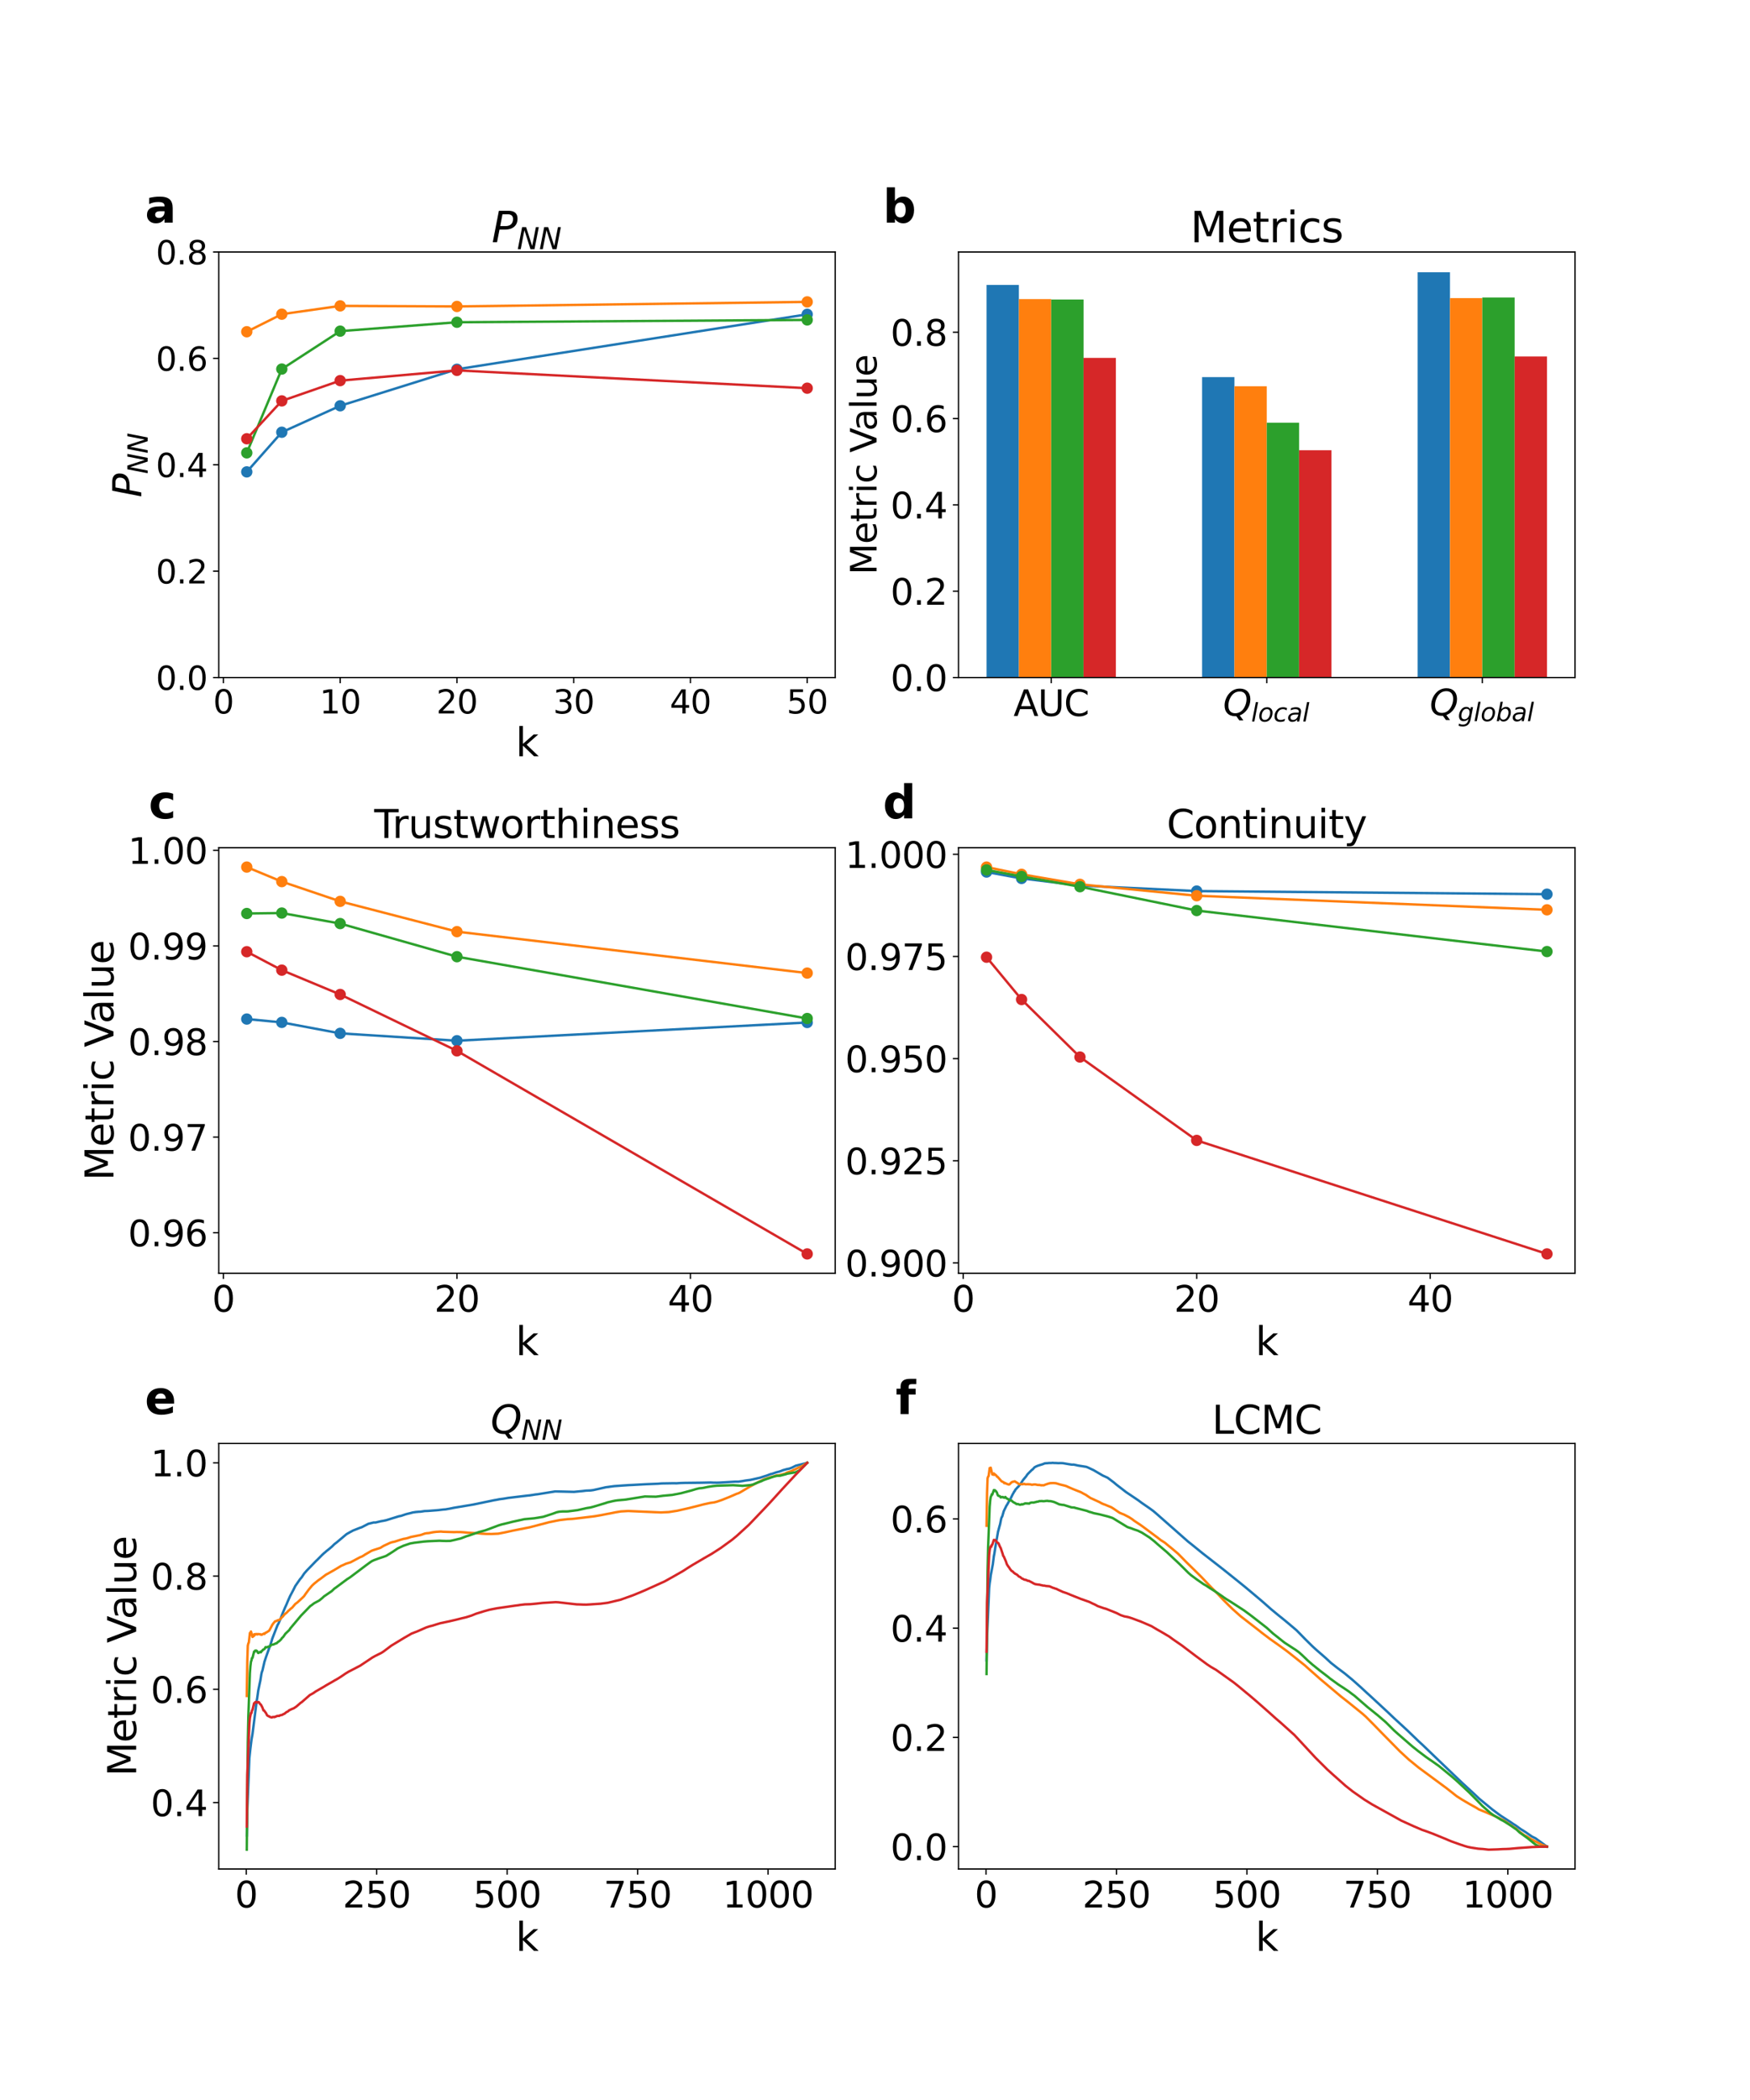 <?xml version="1.0" encoding="utf-8" standalone="no"?>
<!DOCTYPE svg PUBLIC "-//W3C//DTD SVG 1.1//EN"
  "http://www.w3.org/Graphics/SVG/1.1/DTD/svg11.dtd">
<svg xmlns:xlink="http://www.w3.org/1999/xlink" width="1080pt" height="1296pt" viewBox="0 0 1080 1296" xmlns="http://www.w3.org/2000/svg" version="1.1">
 <defs>
  <style type="text/css">*{stroke-linejoin: round; stroke-linecap: butt}</style>
 </defs>
 <g id="figure_1">
  <g id="patch_1">
   <path d="M 0 1296 
L 1080 1296 
L 1080 0 
L 0 0 
z
" style="fill: #ffffff"/>
  </g>
  <g id="axes_1">
   <g id="patch_2">
    <path d="M 135 418.131 
L 515.455 418.131 
L 515.455 155.52 
L 135 155.52 
z
" style="fill: #ffffff"/>
   </g>
   <g id="matplotlib.axis_1">
    <g id="xtick_1">
     <g id="line2d_1">
      <defs>
       <path id="m8a1d88a483" d="M 0 0 
L 0 3.5 
" style="stroke: #000000; stroke-width: 0.8"/>
      </defs>
      <g>
       <use xlink:href="#m8a1d88a483" x="137.882" y="418.131" style="stroke: #000000; stroke-width: 0.8"/>
      </g>
     </g>
     <g id="text_1">
      <!-- 0 -->
      <g transform="translate(131.52 440.327) scale(0.2 -0.2)">
       <defs>
        <path id="DejaVuSans-30" d="M 2034 4250 
Q 1547 4250 1301 3770 
Q 1056 3291 1056 2328 
Q 1056 1369 1301 889 
Q 1547 409 2034 409 
Q 2525 409 2770 889 
Q 3016 1369 3016 2328 
Q 3016 3291 2770 3770 
Q 2525 4250 2034 4250 
z
M 2034 4750 
Q 2819 4750 3233 4129 
Q 3647 3509 3647 2328 
Q 3647 1150 3233 529 
Q 2819 -91 2034 -91 
Q 1250 -91 836 529 
Q 422 1150 422 2328 
Q 422 3509 836 4129 
Q 1250 4750 2034 4750 
z
" transform="scale(0.016)"/>
       </defs>
       <use xlink:href="#DejaVuSans-30"/>
      </g>
     </g>
    </g>
    <g id="xtick_2">
     <g id="line2d_2">
      <g>
       <use xlink:href="#m8a1d88a483" x="209.938" y="418.131" style="stroke: #000000; stroke-width: 0.8"/>
      </g>
     </g>
     <g id="text_2">
      <!-- 10 -->
      <g transform="translate(197.213 440.327) scale(0.2 -0.2)">
       <defs>
        <path id="DejaVuSans-31" d="M 794 531 
L 1825 531 
L 1825 4091 
L 703 3866 
L 703 4441 
L 1819 4666 
L 2450 4666 
L 2450 531 
L 3481 531 
L 3481 0 
L 794 0 
L 794 531 
z
" transform="scale(0.016)"/>
       </defs>
       <use xlink:href="#DejaVuSans-31"/>
       <use xlink:href="#DejaVuSans-30" x="63.623"/>
      </g>
     </g>
    </g>
    <g id="xtick_3">
     <g id="line2d_3">
      <g>
       <use xlink:href="#m8a1d88a483" x="281.994" y="418.131" style="stroke: #000000; stroke-width: 0.8"/>
      </g>
     </g>
     <g id="text_3">
      <!-- 20 -->
      <g transform="translate(269.269 440.327) scale(0.2 -0.2)">
       <defs>
        <path id="DejaVuSans-32" d="M 1228 531 
L 3431 531 
L 3431 0 
L 469 0 
L 469 531 
Q 828 903 1448 1529 
Q 2069 2156 2228 2338 
Q 2531 2678 2651 2914 
Q 2772 3150 2772 3378 
Q 2772 3750 2511 3984 
Q 2250 4219 1831 4219 
Q 1534 4219 1204 4116 
Q 875 4013 500 3803 
L 500 4441 
Q 881 4594 1212 4672 
Q 1544 4750 1819 4750 
Q 2544 4750 2975 4387 
Q 3406 4025 3406 3419 
Q 3406 3131 3298 2873 
Q 3191 2616 2906 2266 
Q 2828 2175 2409 1742 
Q 1991 1309 1228 531 
z
" transform="scale(0.016)"/>
       </defs>
       <use xlink:href="#DejaVuSans-32"/>
       <use xlink:href="#DejaVuSans-30" x="63.623"/>
      </g>
     </g>
    </g>
    <g id="xtick_4">
     <g id="line2d_4">
      <g>
       <use xlink:href="#m8a1d88a483" x="354.05" y="418.131" style="stroke: #000000; stroke-width: 0.8"/>
      </g>
     </g>
     <g id="text_4">
      <!-- 30 -->
      <g transform="translate(341.325 440.327) scale(0.2 -0.2)">
       <defs>
        <path id="DejaVuSans-33" d="M 2597 2516 
Q 3050 2419 3304 2112 
Q 3559 1806 3559 1356 
Q 3559 666 3084 287 
Q 2609 -91 1734 -91 
Q 1441 -91 1130 -33 
Q 819 25 488 141 
L 488 750 
Q 750 597 1062 519 
Q 1375 441 1716 441 
Q 2309 441 2620 675 
Q 2931 909 2931 1356 
Q 2931 1769 2642 2001 
Q 2353 2234 1838 2234 
L 1294 2234 
L 1294 2753 
L 1863 2753 
Q 2328 2753 2575 2939 
Q 2822 3125 2822 3475 
Q 2822 3834 2567 4026 
Q 2313 4219 1838 4219 
Q 1578 4219 1281 4162 
Q 984 4106 628 3988 
L 628 4550 
Q 988 4650 1302 4700 
Q 1616 4750 1894 4750 
Q 2613 4750 3031 4423 
Q 3450 4097 3450 3541 
Q 3450 3153 3228 2886 
Q 3006 2619 2597 2516 
z
" transform="scale(0.016)"/>
       </defs>
       <use xlink:href="#DejaVuSans-33"/>
       <use xlink:href="#DejaVuSans-30" x="63.623"/>
      </g>
     </g>
    </g>
    <g id="xtick_5">
     <g id="line2d_5">
      <g>
       <use xlink:href="#m8a1d88a483" x="426.105" y="418.131" style="stroke: #000000; stroke-width: 0.8"/>
      </g>
     </g>
     <g id="text_5">
      <!-- 40 -->
      <g transform="translate(413.38 440.327) scale(0.2 -0.2)">
       <defs>
        <path id="DejaVuSans-34" d="M 2419 4116 
L 825 1625 
L 2419 1625 
L 2419 4116 
z
M 2253 4666 
L 3047 4666 
L 3047 1625 
L 3713 1625 
L 3713 1100 
L 3047 1100 
L 3047 0 
L 2419 0 
L 2419 1100 
L 313 1100 
L 313 1709 
L 2253 4666 
z
" transform="scale(0.016)"/>
       </defs>
       <use xlink:href="#DejaVuSans-34"/>
       <use xlink:href="#DejaVuSans-30" x="63.623"/>
      </g>
     </g>
    </g>
    <g id="xtick_6">
     <g id="line2d_6">
      <g>
       <use xlink:href="#m8a1d88a483" x="498.161" y="418.131" style="stroke: #000000; stroke-width: 0.8"/>
      </g>
     </g>
     <g id="text_6">
      <!-- 50 -->
      <g transform="translate(485.436 440.327) scale(0.2 -0.2)">
       <defs>
        <path id="DejaVuSans-35" d="M 691 4666 
L 3169 4666 
L 3169 4134 
L 1269 4134 
L 1269 2991 
Q 1406 3038 1543 3061 
Q 1681 3084 1819 3084 
Q 2600 3084 3056 2656 
Q 3513 2228 3513 1497 
Q 3513 744 3044 326 
Q 2575 -91 1722 -91 
Q 1428 -91 1123 -41 
Q 819 9 494 109 
L 494 744 
Q 775 591 1075 516 
Q 1375 441 1709 441 
Q 2250 441 2565 725 
Q 2881 1009 2881 1497 
Q 2881 1984 2565 2268 
Q 2250 2553 1709 2553 
Q 1456 2553 1204 2497 
Q 953 2441 691 2322 
L 691 4666 
z
" transform="scale(0.016)"/>
       </defs>
       <use xlink:href="#DejaVuSans-35"/>
       <use xlink:href="#DejaVuSans-30" x="63.623"/>
      </g>
     </g>
    </g>
    <g id="text_7">
     <!-- k -->
     <g transform="translate(318.279 466.723) scale(0.24 -0.24)">
      <defs>
       <path id="DejaVuSans-6b" d="M 581 4863 
L 1159 4863 
L 1159 1991 
L 2875 3500 
L 3609 3500 
L 1753 1863 
L 3688 0 
L 2938 0 
L 1159 1709 
L 1159 0 
L 581 0 
L 581 4863 
z
" transform="scale(0.016)"/>
      </defs>
      <use xlink:href="#DejaVuSans-6b"/>
     </g>
    </g>
   </g>
   <g id="matplotlib.axis_2">
    <g id="ytick_1">
     <g id="line2d_7">
      <defs>
       <path id="m441e160f4f" d="M 0 0 
L -3.5 0 
" style="stroke: #000000; stroke-width: 0.8"/>
      </defs>
      <g>
       <use xlink:href="#m441e160f4f" x="135" y="418.131" style="stroke: #000000; stroke-width: 0.8"/>
      </g>
     </g>
     <g id="text_8">
      <!-- 0.0 -->
      <g transform="translate(96.194 425.729) scale(0.2 -0.2)">
       <defs>
        <path id="DejaVuSans-2e" d="M 684 794 
L 1344 794 
L 1344 0 
L 684 0 
L 684 794 
z
" transform="scale(0.016)"/>
       </defs>
       <use xlink:href="#DejaVuSans-30"/>
       <use xlink:href="#DejaVuSans-2e" x="63.623"/>
       <use xlink:href="#DejaVuSans-30" x="95.41"/>
      </g>
     </g>
    </g>
    <g id="ytick_2">
     <g id="line2d_8">
      <g>
       <use xlink:href="#m441e160f4f" x="135" y="352.478" style="stroke: #000000; stroke-width: 0.8"/>
      </g>
     </g>
     <g id="text_9">
      <!-- 0.2 -->
      <g transform="translate(96.194 360.076) scale(0.2 -0.2)">
       <use xlink:href="#DejaVuSans-30"/>
       <use xlink:href="#DejaVuSans-2e" x="63.623"/>
       <use xlink:href="#DejaVuSans-32" x="95.41"/>
      </g>
     </g>
    </g>
    <g id="ytick_3">
     <g id="line2d_9">
      <g>
       <use xlink:href="#m441e160f4f" x="135" y="286.825" style="stroke: #000000; stroke-width: 0.8"/>
      </g>
     </g>
     <g id="text_10">
      <!-- 0.4 -->
      <g transform="translate(96.194 294.424) scale(0.2 -0.2)">
       <use xlink:href="#DejaVuSans-30"/>
       <use xlink:href="#DejaVuSans-2e" x="63.623"/>
       <use xlink:href="#DejaVuSans-34" x="95.41"/>
      </g>
     </g>
    </g>
    <g id="ytick_4">
     <g id="line2d_10">
      <g>
       <use xlink:href="#m441e160f4f" x="135" y="221.173" style="stroke: #000000; stroke-width: 0.8"/>
      </g>
     </g>
     <g id="text_11">
      <!-- 0.6 -->
      <g transform="translate(96.194 228.771) scale(0.2 -0.2)">
       <defs>
        <path id="DejaVuSans-36" d="M 2113 2584 
Q 1688 2584 1439 2293 
Q 1191 2003 1191 1497 
Q 1191 994 1439 701 
Q 1688 409 2113 409 
Q 2538 409 2786 701 
Q 3034 994 3034 1497 
Q 3034 2003 2786 2293 
Q 2538 2584 2113 2584 
z
M 3366 4563 
L 3366 3988 
Q 3128 4100 2886 4159 
Q 2644 4219 2406 4219 
Q 1781 4219 1451 3797 
Q 1122 3375 1075 2522 
Q 1259 2794 1537 2939 
Q 1816 3084 2150 3084 
Q 2853 3084 3261 2657 
Q 3669 2231 3669 1497 
Q 3669 778 3244 343 
Q 2819 -91 2113 -91 
Q 1303 -91 875 529 
Q 447 1150 447 2328 
Q 447 3434 972 4092 
Q 1497 4750 2381 4750 
Q 2619 4750 2861 4703 
Q 3103 4656 3366 4563 
z
" transform="scale(0.016)"/>
       </defs>
       <use xlink:href="#DejaVuSans-30"/>
       <use xlink:href="#DejaVuSans-2e" x="63.623"/>
       <use xlink:href="#DejaVuSans-36" x="95.41"/>
      </g>
     </g>
    </g>
    <g id="ytick_5">
     <g id="line2d_11">
      <g>
       <use xlink:href="#m441e160f4f" x="135" y="155.52" style="stroke: #000000; stroke-width: 0.8"/>
      </g>
     </g>
     <g id="text_12">
      <!-- 0.8 -->
      <g transform="translate(96.194 163.118) scale(0.2 -0.2)">
       <defs>
        <path id="DejaVuSans-38" d="M 2034 2216 
Q 1584 2216 1326 1975 
Q 1069 1734 1069 1313 
Q 1069 891 1326 650 
Q 1584 409 2034 409 
Q 2484 409 2743 651 
Q 3003 894 3003 1313 
Q 3003 1734 2745 1975 
Q 2488 2216 2034 2216 
z
M 1403 2484 
Q 997 2584 770 2862 
Q 544 3141 544 3541 
Q 544 4100 942 4425 
Q 1341 4750 2034 4750 
Q 2731 4750 3128 4425 
Q 3525 4100 3525 3541 
Q 3525 3141 3298 2862 
Q 3072 2584 2669 2484 
Q 3125 2378 3379 2068 
Q 3634 1759 3634 1313 
Q 3634 634 3220 271 
Q 2806 -91 2034 -91 
Q 1263 -91 848 271 
Q 434 634 434 1313 
Q 434 1759 690 2068 
Q 947 2378 1403 2484 
z
M 1172 3481 
Q 1172 3119 1398 2916 
Q 1625 2713 2034 2713 
Q 2441 2713 2670 2916 
Q 2900 3119 2900 3481 
Q 2900 3844 2670 4047 
Q 2441 4250 2034 4250 
Q 1625 4250 1398 4047 
Q 1172 3844 1172 3481 
z
" transform="scale(0.016)"/>
       </defs>
       <use xlink:href="#DejaVuSans-30"/>
       <use xlink:href="#DejaVuSans-2e" x="63.623"/>
       <use xlink:href="#DejaVuSans-38" x="95.41"/>
      </g>
     </g>
    </g>
    <g id="text_13">
     <!-- $P_{NN}$ -->
     <g transform="translate(87.203 306.985) rotate(-90) scale(0.24 -0.24)">
      <defs>
       <path id="DejaVuSans-Oblique-50" d="M 1081 4666 
L 2541 4666 
Q 3178 4666 3512 4369 
Q 3847 4072 3847 3500 
Q 3847 2731 3353 2303 
Q 2859 1875 1966 1875 
L 1172 1875 
L 806 0 
L 172 0 
L 1081 4666 
z
M 1613 4147 
L 1275 2394 
L 2069 2394 
Q 2606 2394 2893 2669 
Q 3181 2944 3181 3456 
Q 3181 3784 2986 3965 
Q 2791 4147 2438 4147 
L 1613 4147 
z
" transform="scale(0.016)"/>
       <path id="DejaVuSans-Oblique-4e" d="M 1081 4666 
L 1931 4666 
L 3219 666 
L 4000 4666 
L 4616 4666 
L 3706 0 
L 2853 0 
L 1569 4025 
L 788 0 
L 172 0 
L 1081 4666 
z
" transform="scale(0.016)"/>
      </defs>
      <use xlink:href="#DejaVuSans-Oblique-50" transform="translate(0 0.094)"/>
      <use xlink:href="#DejaVuSans-Oblique-4e" transform="translate(60.303 -16.312) scale(0.7)"/>
      <use xlink:href="#DejaVuSans-Oblique-4e" transform="translate(112.666 -16.312) scale(0.7)"/>
     </g>
    </g>
   </g>
   <g id="line2d_12">
    <path d="M 152.293 291.218 
L 173.91 266.751 
L 209.938 250.43 
L 281.994 227.884 
L 498.161 193.984 
" clip-path="url(#p703d719a2b)" style="fill: none; stroke: #1f77b4; stroke-width: 1.5; stroke-linecap: square"/>
    <defs>
     <path id="m2b6b01516d" d="M 0 3 
C 0.796 3 1.559 2.684 2.121 2.121 
C 2.684 1.559 3 0.796 3 0 
C 3 -0.796 2.684 -1.559 2.121 -2.121 
C 1.559 -2.684 0.796 -3 0 -3 
C -0.796 -3 -1.559 -2.684 -2.121 -2.121 
C -2.684 -1.559 -3 -0.796 -3 0 
C -3 0.796 -2.684 1.559 -2.121 2.121 
C -1.559 2.684 -0.796 3 0 3 
z
" style="stroke: #1f77b4"/>
    </defs>
    <g clip-path="url(#p703d719a2b)">
     <use xlink:href="#m2b6b01516d" x="152.293" y="291.218" style="fill: #1f77b4; stroke: #1f77b4"/>
     <use xlink:href="#m2b6b01516d" x="173.91" y="266.751" style="fill: #1f77b4; stroke: #1f77b4"/>
     <use xlink:href="#m2b6b01516d" x="209.938" y="250.43" style="fill: #1f77b4; stroke: #1f77b4"/>
     <use xlink:href="#m2b6b01516d" x="281.994" y="227.884" style="fill: #1f77b4; stroke: #1f77b4"/>
     <use xlink:href="#m2b6b01516d" x="498.161" y="193.984" style="fill: #1f77b4; stroke: #1f77b4"/>
    </g>
   </g>
   <g id="line2d_13">
    <path d="M 152.293 204.729 
L 173.91 193.899 
L 209.938 188.773 
L 281.994 189.124 
L 498.161 186.308 
" clip-path="url(#p703d719a2b)" style="fill: none; stroke: #ff7f0e; stroke-width: 1.5; stroke-linecap: square"/>
    <defs>
     <path id="m18ac9f72d2" d="M 0 3 
C 0.796 3 1.559 2.684 2.121 2.121 
C 2.684 1.559 3 0.796 3 0 
C 3 -0.796 2.684 -1.559 2.121 -2.121 
C 1.559 -2.684 0.796 -3 0 -3 
C -0.796 -3 -1.559 -2.684 -2.121 -2.121 
C -2.684 -1.559 -3 -0.796 -3 0 
C -3 0.796 -2.684 1.559 -2.121 2.121 
C -1.559 2.684 -0.796 3 0 3 
z
" style="stroke: #ff7f0e"/>
    </defs>
    <g clip-path="url(#p703d719a2b)">
     <use xlink:href="#m18ac9f72d2" x="152.293" y="204.729" style="fill: #ff7f0e; stroke: #ff7f0e"/>
     <use xlink:href="#m18ac9f72d2" x="173.91" y="193.899" style="fill: #ff7f0e; stroke: #ff7f0e"/>
     <use xlink:href="#m18ac9f72d2" x="209.938" y="188.773" style="fill: #ff7f0e; stroke: #ff7f0e"/>
     <use xlink:href="#m18ac9f72d2" x="281.994" y="189.124" style="fill: #ff7f0e; stroke: #ff7f0e"/>
     <use xlink:href="#m18ac9f72d2" x="498.161" y="186.308" style="fill: #ff7f0e; stroke: #ff7f0e"/>
    </g>
   </g>
   <g id="line2d_14">
    <path d="M 152.293 279.473 
L 173.91 227.762 
L 209.938 204.363 
L 281.994 198.871 
L 498.161 197.438 
" clip-path="url(#p703d719a2b)" style="fill: none; stroke: #2ca02c; stroke-width: 1.5; stroke-linecap: square"/>
    <defs>
     <path id="m63bf4f2dac" d="M 0 3 
C 0.796 3 1.559 2.684 2.121 2.121 
C 2.684 1.559 3 0.796 3 0 
C 3 -0.796 2.684 -1.559 2.121 -2.121 
C 1.559 -2.684 0.796 -3 0 -3 
C -0.796 -3 -1.559 -2.684 -2.121 -2.121 
C -2.684 -1.559 -3 -0.796 -3 0 
C -3 0.796 -2.684 1.559 -2.121 2.121 
C -1.559 2.684 -0.796 3 0 3 
z
" style="stroke: #2ca02c"/>
    </defs>
    <g clip-path="url(#p703d719a2b)">
     <use xlink:href="#m63bf4f2dac" x="152.293" y="279.473" style="fill: #2ca02c; stroke: #2ca02c"/>
     <use xlink:href="#m63bf4f2dac" x="173.91" y="227.762" style="fill: #2ca02c; stroke: #2ca02c"/>
     <use xlink:href="#m63bf4f2dac" x="209.938" y="204.363" style="fill: #2ca02c; stroke: #2ca02c"/>
     <use xlink:href="#m63bf4f2dac" x="281.994" y="198.871" style="fill: #2ca02c; stroke: #2ca02c"/>
     <use xlink:href="#m63bf4f2dac" x="498.161" y="197.438" style="fill: #2ca02c; stroke: #2ca02c"/>
    </g>
   </g>
   <g id="line2d_15">
    <path d="M 152.293 270.778 
L 173.91 247.409 
L 209.938 234.901 
L 281.994 228.571 
L 498.161 239.569 
" clip-path="url(#p703d719a2b)" style="fill: none; stroke: #d62728; stroke-width: 1.5; stroke-linecap: square"/>
    <defs>
     <path id="m9d6c39ceb0" d="M 0 3 
C 0.796 3 1.559 2.684 2.121 2.121 
C 2.684 1.559 3 0.796 3 0 
C 3 -0.796 2.684 -1.559 2.121 -2.121 
C 1.559 -2.684 0.796 -3 0 -3 
C -0.796 -3 -1.559 -2.684 -2.121 -2.121 
C -2.684 -1.559 -3 -0.796 -3 0 
C -3 0.796 -2.684 1.559 -2.121 2.121 
C -1.559 2.684 -0.796 3 0 3 
z
" style="stroke: #d62728"/>
    </defs>
    <g clip-path="url(#p703d719a2b)">
     <use xlink:href="#m9d6c39ceb0" x="152.293" y="270.778" style="fill: #d62728; stroke: #d62728"/>
     <use xlink:href="#m9d6c39ceb0" x="173.91" y="247.409" style="fill: #d62728; stroke: #d62728"/>
     <use xlink:href="#m9d6c39ceb0" x="209.938" y="234.901" style="fill: #d62728; stroke: #d62728"/>
     <use xlink:href="#m9d6c39ceb0" x="281.994" y="228.571" style="fill: #d62728; stroke: #d62728"/>
     <use xlink:href="#m9d6c39ceb0" x="498.161" y="239.569" style="fill: #d62728; stroke: #d62728"/>
    </g>
   </g>
   <g id="patch_3">
    <path d="M 135 418.131 
L 135 155.52 
" style="fill: none; stroke: #000000; stroke-width: 0.8; stroke-linejoin: miter; stroke-linecap: square"/>
   </g>
   <g id="patch_4">
    <path d="M 515.455 418.131 
L 515.455 155.52 
" style="fill: none; stroke: #000000; stroke-width: 0.8; stroke-linejoin: miter; stroke-linecap: square"/>
   </g>
   <g id="patch_5">
    <path d="M 135 418.131 
L 515.455 418.131 
" style="fill: none; stroke: #000000; stroke-width: 0.8; stroke-linejoin: miter; stroke-linecap: square"/>
   </g>
   <g id="patch_6">
    <path d="M 135 155.52 
L 515.455 155.52 
" style="fill: none; stroke: #000000; stroke-width: 0.8; stroke-linejoin: miter; stroke-linecap: square"/>
   </g>
   <g id="text_14">
    <!-- a -->
    <g transform="translate(89.473 137.404) scale(0.28 -0.28)">
     <defs>
      <path id="DejaVuSans-Bold-61" d="M 2106 1575 
Q 1756 1575 1579 1456 
Q 1403 1338 1403 1106 
Q 1403 894 1545 773 
Q 1688 653 1941 653 
Q 2256 653 2472 879 
Q 2688 1106 2688 1447 
L 2688 1575 
L 2106 1575 
z
M 3816 1997 
L 3816 0 
L 2688 0 
L 2688 519 
Q 2463 200 2181 54 
Q 1900 -91 1497 -91 
Q 953 -91 614 226 
Q 275 544 275 1050 
Q 275 1666 698 1953 
Q 1122 2241 2028 2241 
L 2688 2241 
L 2688 2328 
Q 2688 2594 2478 2717 
Q 2269 2841 1825 2841 
Q 1466 2841 1156 2769 
Q 847 2697 581 2553 
L 581 3406 
Q 941 3494 1303 3539 
Q 1666 3584 2028 3584 
Q 2975 3584 3395 3211 
Q 3816 2838 3816 1997 
z
" transform="scale(0.016)"/>
     </defs>
     <use xlink:href="#DejaVuSans-Bold-61"/>
    </g>
   </g>
   <g id="text_15">
    <!-- $P_{NN}$ -->
    <g transform="translate(303.387 149.52) scale(0.26 -0.26)">
     <use xlink:href="#DejaVuSans-Oblique-50" transform="translate(0 0.094)"/>
     <use xlink:href="#DejaVuSans-Oblique-4e" transform="translate(60.303 -16.312) scale(0.7)"/>
     <use xlink:href="#DejaVuSans-Oblique-4e" transform="translate(112.666 -16.312) scale(0.7)"/>
    </g>
   </g>
  </g>
  <g id="axes_2">
   <g id="patch_7">
    <path d="M 591.545 418.131 
L 972 418.131 
L 972 155.52 
L 591.545 155.52 
z
" style="fill: #ffffff"/>
   </g>
   <g id="patch_8">
    <path d="M 608.839 418.131 
L 628.793 418.131 
L 628.793 175.858 
L 608.839 175.858 
z
" clip-path="url(#p87c3e930d1)" style="fill: #1f77b4"/>
   </g>
   <g id="patch_9">
    <path d="M 741.865 418.131 
L 761.819 418.131 
L 761.819 232.729 
L 741.865 232.729 
z
" clip-path="url(#p87c3e930d1)" style="fill: #1f77b4"/>
   </g>
   <g id="patch_10">
    <path d="M 874.891 418.131 
L 894.845 418.131 
L 894.845 168.025 
L 874.891 168.025 
z
" clip-path="url(#p87c3e930d1)" style="fill: #1f77b4"/>
   </g>
   <g id="patch_11">
    <path d="M 628.793 418.131 
L 648.747 418.131 
L 648.747 184.571 
L 628.793 184.571 
z
" clip-path="url(#p87c3e930d1)" style="fill: #ff7f0e"/>
   </g>
   <g id="patch_12">
    <path d="M 761.819 418.131 
L 781.773 418.131 
L 781.773 238.379 
L 761.819 238.379 
z
" clip-path="url(#p87c3e930d1)" style="fill: #ff7f0e"/>
   </g>
   <g id="patch_13">
    <path d="M 894.845 418.131 
L 914.799 418.131 
L 914.799 183.972 
L 894.845 183.972 
z
" clip-path="url(#p87c3e930d1)" style="fill: #ff7f0e"/>
   </g>
   <g id="patch_14">
    <path d="M 648.747 418.131 
L 668.701 418.131 
L 668.701 184.831 
L 648.747 184.831 
z
" clip-path="url(#p87c3e930d1)" style="fill: #2ca02c"/>
   </g>
   <g id="patch_15">
    <path d="M 781.773 418.131 
L 801.727 418.131 
L 801.727 260.86 
L 781.773 260.86 
z
" clip-path="url(#p87c3e930d1)" style="fill: #2ca02c"/>
   </g>
   <g id="patch_16">
    <path d="M 914.799 418.131 
L 934.753 418.131 
L 934.753 183.617 
L 914.799 183.617 
z
" clip-path="url(#p87c3e930d1)" style="fill: #2ca02c"/>
   </g>
   <g id="patch_17">
    <path d="M 668.701 418.131 
L 688.654 418.131 
L 688.654 220.878 
L 668.701 220.878 
z
" clip-path="url(#p87c3e930d1)" style="fill: #d62728"/>
   </g>
   <g id="patch_18">
    <path d="M 801.727 418.131 
L 821.681 418.131 
L 821.681 277.862 
L 801.727 277.862 
z
" clip-path="url(#p87c3e930d1)" style="fill: #d62728"/>
   </g>
   <g id="patch_19">
    <path d="M 934.753 418.131 
L 954.707 418.131 
L 954.707 219.991 
L 934.753 219.991 
z
" clip-path="url(#p87c3e930d1)" style="fill: #d62728"/>
   </g>
   <g id="matplotlib.axis_3">
    <g id="xtick_7">
     <g id="line2d_16">
      <g>
       <use xlink:href="#m8a1d88a483" x="648.747" y="418.131" style="stroke: #000000; stroke-width: 0.8"/>
      </g>
     </g>
     <g id="text_16">
      <!-- AUC -->
      <g transform="translate(625.49 441.847) scale(0.22 -0.22)">
       <defs>
        <path id="DejaVuSans-41" d="M 2188 4044 
L 1331 1722 
L 3047 1722 
L 2188 4044 
z
M 1831 4666 
L 2547 4666 
L 4325 0 
L 3669 0 
L 3244 1197 
L 1141 1197 
L 716 0 
L 50 0 
L 1831 4666 
z
" transform="scale(0.016)"/>
        <path id="DejaVuSans-55" d="M 556 4666 
L 1191 4666 
L 1191 1831 
Q 1191 1081 1462 751 
Q 1734 422 2344 422 
Q 2950 422 3222 751 
Q 3494 1081 3494 1831 
L 3494 4666 
L 4128 4666 
L 4128 1753 
Q 4128 841 3676 375 
Q 3225 -91 2344 -91 
Q 1459 -91 1007 375 
Q 556 841 556 1753 
L 556 4666 
z
" transform="scale(0.016)"/>
        <path id="DejaVuSans-43" d="M 4122 4306 
L 4122 3641 
Q 3803 3938 3442 4084 
Q 3081 4231 2675 4231 
Q 1875 4231 1450 3742 
Q 1025 3253 1025 2328 
Q 1025 1406 1450 917 
Q 1875 428 2675 428 
Q 3081 428 3442 575 
Q 3803 722 4122 1019 
L 4122 359 
Q 3791 134 3420 21 
Q 3050 -91 2638 -91 
Q 1578 -91 968 557 
Q 359 1206 359 2328 
Q 359 3453 968 4101 
Q 1578 4750 2638 4750 
Q 3056 4750 3426 4639 
Q 3797 4528 4122 4306 
z
" transform="scale(0.016)"/>
       </defs>
       <use xlink:href="#DejaVuSans-41"/>
       <use xlink:href="#DejaVuSans-55" x="68.408"/>
       <use xlink:href="#DejaVuSans-43" x="141.602"/>
      </g>
     </g>
    </g>
    <g id="xtick_8">
     <g id="line2d_17">
      <g>
       <use xlink:href="#m8a1d88a483" x="781.773" y="418.131" style="stroke: #000000; stroke-width: 0.8"/>
      </g>
     </g>
     <g id="text_17">
      <!-- $Q_{local}$ -->
      <g transform="translate(754.823 441.847) scale(0.22 -0.22)">
       <defs>
        <path id="DejaVuSans-Oblique-51" d="M 2309 -84 
Q 2275 -88 2237 -89 
Q 2200 -91 2125 -91 
Q 1250 -91 756 411 
Q 263 913 263 1797 
Q 263 2319 452 2844 
Q 641 3369 978 3788 
Q 1369 4269 1858 4509 
Q 2347 4750 2938 4750 
Q 3794 4750 4287 4245 
Q 4781 3741 4781 2869 
Q 4781 1928 4265 1147 
Q 3750 366 2919 44 
L 3553 -825 
L 2847 -825 
L 2309 -84 
z
M 2919 4238 
Q 2400 4238 2003 3986 
Q 1606 3734 1313 3219 
Q 1125 2891 1026 2522 
Q 928 2153 928 1778 
Q 928 1128 1239 775 
Q 1550 422 2119 422 
Q 2631 422 3032 676 
Q 3434 931 3719 1434 
Q 3909 1772 4009 2142 
Q 4109 2513 4109 2881 
Q 4109 3528 3796 3883 
Q 3484 4238 2919 4238 
z
" transform="scale(0.016)"/>
        <path id="DejaVuSans-Oblique-6c" d="M 1172 4863 
L 1747 4863 
L 800 0 
L 225 0 
L 1172 4863 
z
" transform="scale(0.016)"/>
        <path id="DejaVuSans-Oblique-6f" d="M 1625 -91 
Q 1009 -91 651 289 
Q 294 669 294 1325 
Q 294 1706 417 2101 
Q 541 2497 738 2766 
Q 1047 3184 1428 3384 
Q 1809 3584 2291 3584 
Q 2888 3584 3255 3212 
Q 3622 2841 3622 2241 
Q 3622 1825 3500 1412 
Q 3378 1000 3181 728 
Q 2875 309 2494 109 
Q 2113 -91 1625 -91 
z
M 891 1344 
Q 891 869 1089 633 
Q 1288 397 1691 397 
Q 2269 397 2648 901 
Q 3028 1406 3028 2181 
Q 3028 2634 2825 2865 
Q 2622 3097 2228 3097 
Q 1903 3097 1650 2945 
Q 1397 2794 1197 2484 
Q 1050 2253 970 1956 
Q 891 1659 891 1344 
z
" transform="scale(0.016)"/>
        <path id="DejaVuSans-Oblique-63" d="M 3431 3366 
L 3316 2797 
Q 3109 2947 2876 3022 
Q 2644 3097 2394 3097 
Q 2119 3097 1870 3000 
Q 1622 2903 1453 2725 
Q 1184 2453 1037 2087 
Q 891 1722 891 1331 
Q 891 859 1127 628 
Q 1363 397 1844 397 
Q 2081 397 2348 469 
Q 2616 541 2906 684 
L 2797 116 
Q 2547 13 2283 -39 
Q 2019 -91 1741 -91 
Q 1044 -91 669 257 
Q 294 606 294 1253 
Q 294 1797 489 2255 
Q 684 2713 1069 3078 
Q 1331 3328 1684 3456 
Q 2038 3584 2456 3584 
Q 2700 3584 2940 3529 
Q 3181 3475 3431 3366 
z
" transform="scale(0.016)"/>
        <path id="DejaVuSans-Oblique-61" d="M 3438 1997 
L 3047 0 
L 2472 0 
L 2578 531 
Q 2325 219 2001 64 
Q 1678 -91 1281 -91 
Q 834 -91 548 182 
Q 263 456 263 884 
Q 263 1497 752 1853 
Q 1241 2209 2100 2209 
L 2900 2209 
L 2931 2363 
Q 2938 2388 2941 2417 
Q 2944 2447 2944 2509 
Q 2944 2788 2717 2942 
Q 2491 3097 2081 3097 
Q 1800 3097 1504 3025 
Q 1209 2953 897 2809 
L 997 3341 
Q 1322 3463 1633 3523 
Q 1944 3584 2234 3584 
Q 2853 3584 3176 3315 
Q 3500 3047 3500 2534 
Q 3500 2431 3484 2292 
Q 3469 2153 3438 1997 
z
M 2816 1759 
L 2241 1759 
Q 1534 1759 1195 1570 
Q 856 1381 856 984 
Q 856 709 1029 553 
Q 1203 397 1509 397 
Q 1978 397 2328 733 
Q 2678 1069 2791 1631 
L 2816 1759 
z
" transform="scale(0.016)"/>
       </defs>
       <use xlink:href="#DejaVuSans-Oblique-51" transform="translate(0 0.781)"/>
       <use xlink:href="#DejaVuSans-Oblique-6c" transform="translate(78.711 -15.625) scale(0.7)"/>
       <use xlink:href="#DejaVuSans-Oblique-6f" transform="translate(98.159 -15.625) scale(0.7)"/>
       <use xlink:href="#DejaVuSans-Oblique-63" transform="translate(140.986 -15.625) scale(0.7)"/>
       <use xlink:href="#DejaVuSans-Oblique-61" transform="translate(179.473 -15.625) scale(0.7)"/>
       <use xlink:href="#DejaVuSans-Oblique-6c" transform="translate(222.368 -15.625) scale(0.7)"/>
      </g>
     </g>
    </g>
    <g id="xtick_9">
     <g id="line2d_18">
      <g>
       <use xlink:href="#m8a1d88a483" x="914.799" y="418.131" style="stroke: #000000; stroke-width: 0.8"/>
      </g>
     </g>
     <g id="text_18">
      <!-- $Q_{global}$ -->
      <g transform="translate(882.349 441.631) scale(0.22 -0.22)">
       <defs>
        <path id="DejaVuSans-Oblique-67" d="M 3816 3500 
L 3219 434 
Q 3047 -456 2561 -893 
Q 2075 -1331 1253 -1331 
Q 950 -1331 690 -1286 
Q 431 -1241 206 -1147 
L 313 -588 
Q 525 -725 762 -790 
Q 1000 -856 1269 -856 
Q 1816 -856 2167 -557 
Q 2519 -259 2631 300 
L 2681 563 
Q 2441 288 2122 144 
Q 1803 0 1434 0 
Q 903 0 598 351 
Q 294 703 294 1319 
Q 294 1803 478 2267 
Q 663 2731 997 3091 
Q 1219 3328 1514 3456 
Q 1809 3584 2131 3584 
Q 2484 3584 2746 3420 
Q 3009 3256 3138 2956 
L 3238 3500 
L 3816 3500 
z
M 2950 2216 
Q 2950 2641 2750 2872 
Q 2550 3103 2181 3103 
Q 1953 3103 1747 3012 
Q 1541 2922 1394 2759 
Q 1156 2491 1023 2127 
Q 891 1763 891 1375 
Q 891 944 1092 712 
Q 1294 481 1672 481 
Q 2219 481 2584 976 
Q 2950 1472 2950 2216 
z
" transform="scale(0.016)"/>
        <path id="DejaVuSans-Oblique-62" d="M 3169 2138 
Q 3169 2591 2961 2847 
Q 2753 3103 2388 3103 
Q 2122 3103 1889 2973 
Q 1656 2844 1484 2597 
Q 1303 2338 1198 1995 
Q 1094 1653 1094 1313 
Q 1094 881 1298 636 
Q 1503 391 1863 391 
Q 2134 391 2365 517 
Q 2597 644 2772 891 
Q 2950 1147 3059 1487 
Q 3169 1828 3169 2138 
z
M 1381 2969 
Q 1594 3256 1914 3420 
Q 2234 3584 2584 3584 
Q 3122 3584 3439 3221 
Q 3756 2859 3756 2241 
Q 3756 1734 3570 1259 
Q 3384 784 3041 416 
Q 2816 172 2522 40 
Q 2228 -91 1906 -91 
Q 1566 -91 1316 65 
Q 1066 222 909 531 
L 806 0 
L 231 0 
L 1178 4863 
L 1753 4863 
L 1381 2969 
z
" transform="scale(0.016)"/>
       </defs>
       <use xlink:href="#DejaVuSans-Oblique-51" transform="translate(0 0.781)"/>
       <use xlink:href="#DejaVuSans-Oblique-67" transform="translate(78.711 -15.625) scale(0.7)"/>
       <use xlink:href="#DejaVuSans-Oblique-6c" transform="translate(123.145 -15.625) scale(0.7)"/>
       <use xlink:href="#DejaVuSans-Oblique-6f" transform="translate(142.593 -15.625) scale(0.7)"/>
       <use xlink:href="#DejaVuSans-Oblique-62" transform="translate(185.42 -15.625) scale(0.7)"/>
       <use xlink:href="#DejaVuSans-Oblique-61" transform="translate(229.854 -15.625) scale(0.7)"/>
       <use xlink:href="#DejaVuSans-Oblique-6c" transform="translate(272.749 -15.625) scale(0.7)"/>
      </g>
     </g>
    </g>
   </g>
   <g id="matplotlib.axis_4">
    <g id="ytick_6">
     <g id="line2d_19">
      <g>
       <use xlink:href="#m441e160f4f" x="591.545" y="418.131" style="stroke: #000000; stroke-width: 0.8"/>
      </g>
     </g>
     <g id="text_19">
      <!-- 0.0 -->
      <g transform="translate(549.559 426.489) scale(0.22 -0.22)">
       <use xlink:href="#DejaVuSans-30"/>
       <use xlink:href="#DejaVuSans-2e" x="63.623"/>
       <use xlink:href="#DejaVuSans-30" x="95.41"/>
      </g>
     </g>
    </g>
    <g id="ytick_7">
     <g id="line2d_20">
      <g>
       <use xlink:href="#m441e160f4f" x="591.545" y="364.857" style="stroke: #000000; stroke-width: 0.8"/>
      </g>
     </g>
     <g id="text_20">
      <!-- 0.2 -->
      <g transform="translate(549.559 373.215) scale(0.22 -0.22)">
       <use xlink:href="#DejaVuSans-30"/>
       <use xlink:href="#DejaVuSans-2e" x="63.623"/>
       <use xlink:href="#DejaVuSans-32" x="95.41"/>
      </g>
     </g>
    </g>
    <g id="ytick_8">
     <g id="line2d_21">
      <g>
       <use xlink:href="#m441e160f4f" x="591.545" y="311.584" style="stroke: #000000; stroke-width: 0.8"/>
      </g>
     </g>
     <g id="text_21">
      <!-- 0.4 -->
      <g transform="translate(549.559 319.942) scale(0.22 -0.22)">
       <use xlink:href="#DejaVuSans-30"/>
       <use xlink:href="#DejaVuSans-2e" x="63.623"/>
       <use xlink:href="#DejaVuSans-34" x="95.41"/>
      </g>
     </g>
    </g>
    <g id="ytick_9">
     <g id="line2d_22">
      <g>
       <use xlink:href="#m441e160f4f" x="591.545" y="258.31" style="stroke: #000000; stroke-width: 0.8"/>
      </g>
     </g>
     <g id="text_22">
      <!-- 0.6 -->
      <g transform="translate(549.559 266.669) scale(0.22 -0.22)">
       <use xlink:href="#DejaVuSans-30"/>
       <use xlink:href="#DejaVuSans-2e" x="63.623"/>
       <use xlink:href="#DejaVuSans-36" x="95.41"/>
      </g>
     </g>
    </g>
    <g id="ytick_10">
     <g id="line2d_23">
      <g>
       <use xlink:href="#m441e160f4f" x="591.545" y="205.037" style="stroke: #000000; stroke-width: 0.8"/>
      </g>
     </g>
     <g id="text_23">
      <!-- 0.8 -->
      <g transform="translate(549.559 213.395) scale(0.22 -0.22)">
       <use xlink:href="#DejaVuSans-30"/>
       <use xlink:href="#DejaVuSans-2e" x="63.623"/>
       <use xlink:href="#DejaVuSans-38" x="95.41"/>
      </g>
     </g>
    </g>
    <g id="text_24">
     <!-- Metric Value -->
     <g transform="translate(540.983 354.728) rotate(-90) scale(0.22 -0.22)">
      <defs>
       <path id="DejaVuSans-4d" d="M 628 4666 
L 1569 4666 
L 2759 1491 
L 3956 4666 
L 4897 4666 
L 4897 0 
L 4281 0 
L 4281 4097 
L 3078 897 
L 2444 897 
L 1241 4097 
L 1241 0 
L 628 0 
L 628 4666 
z
" transform="scale(0.016)"/>
       <path id="DejaVuSans-65" d="M 3597 1894 
L 3597 1613 
L 953 1613 
Q 991 1019 1311 708 
Q 1631 397 2203 397 
Q 2534 397 2845 478 
Q 3156 559 3463 722 
L 3463 178 
Q 3153 47 2828 -22 
Q 2503 -91 2169 -91 
Q 1331 -91 842 396 
Q 353 884 353 1716 
Q 353 2575 817 3079 
Q 1281 3584 2069 3584 
Q 2775 3584 3186 3129 
Q 3597 2675 3597 1894 
z
M 3022 2063 
Q 3016 2534 2758 2815 
Q 2500 3097 2075 3097 
Q 1594 3097 1305 2825 
Q 1016 2553 972 2059 
L 3022 2063 
z
" transform="scale(0.016)"/>
       <path id="DejaVuSans-74" d="M 1172 4494 
L 1172 3500 
L 2356 3500 
L 2356 3053 
L 1172 3053 
L 1172 1153 
Q 1172 725 1289 603 
Q 1406 481 1766 481 
L 2356 481 
L 2356 0 
L 1766 0 
Q 1100 0 847 248 
Q 594 497 594 1153 
L 594 3053 
L 172 3053 
L 172 3500 
L 594 3500 
L 594 4494 
L 1172 4494 
z
" transform="scale(0.016)"/>
       <path id="DejaVuSans-72" d="M 2631 2963 
Q 2534 3019 2420 3045 
Q 2306 3072 2169 3072 
Q 1681 3072 1420 2755 
Q 1159 2438 1159 1844 
L 1159 0 
L 581 0 
L 581 3500 
L 1159 3500 
L 1159 2956 
Q 1341 3275 1631 3429 
Q 1922 3584 2338 3584 
Q 2397 3584 2469 3576 
Q 2541 3569 2628 3553 
L 2631 2963 
z
" transform="scale(0.016)"/>
       <path id="DejaVuSans-69" d="M 603 3500 
L 1178 3500 
L 1178 0 
L 603 0 
L 603 3500 
z
M 603 4863 
L 1178 4863 
L 1178 4134 
L 603 4134 
L 603 4863 
z
" transform="scale(0.016)"/>
       <path id="DejaVuSans-63" d="M 3122 3366 
L 3122 2828 
Q 2878 2963 2633 3030 
Q 2388 3097 2138 3097 
Q 1578 3097 1268 2742 
Q 959 2388 959 1747 
Q 959 1106 1268 751 
Q 1578 397 2138 397 
Q 2388 397 2633 464 
Q 2878 531 3122 666 
L 3122 134 
Q 2881 22 2623 -34 
Q 2366 -91 2075 -91 
Q 1284 -91 818 406 
Q 353 903 353 1747 
Q 353 2603 823 3093 
Q 1294 3584 2113 3584 
Q 2378 3584 2631 3529 
Q 2884 3475 3122 3366 
z
" transform="scale(0.016)"/>
       <path id="DejaVuSans-20" transform="scale(0.016)"/>
       <path id="DejaVuSans-56" d="M 1831 0 
L 50 4666 
L 709 4666 
L 2188 738 
L 3669 4666 
L 4325 4666 
L 2547 0 
L 1831 0 
z
" transform="scale(0.016)"/>
       <path id="DejaVuSans-61" d="M 2194 1759 
Q 1497 1759 1228 1600 
Q 959 1441 959 1056 
Q 959 750 1161 570 
Q 1363 391 1709 391 
Q 2188 391 2477 730 
Q 2766 1069 2766 1631 
L 2766 1759 
L 2194 1759 
z
M 3341 1997 
L 3341 0 
L 2766 0 
L 2766 531 
Q 2569 213 2275 61 
Q 1981 -91 1556 -91 
Q 1019 -91 701 211 
Q 384 513 384 1019 
Q 384 1609 779 1909 
Q 1175 2209 1959 2209 
L 2766 2209 
L 2766 2266 
Q 2766 2663 2505 2880 
Q 2244 3097 1772 3097 
Q 1472 3097 1187 3025 
Q 903 2953 641 2809 
L 641 3341 
Q 956 3463 1253 3523 
Q 1550 3584 1831 3584 
Q 2591 3584 2966 3190 
Q 3341 2797 3341 1997 
z
" transform="scale(0.016)"/>
       <path id="DejaVuSans-6c" d="M 603 4863 
L 1178 4863 
L 1178 0 
L 603 0 
L 603 4863 
z
" transform="scale(0.016)"/>
       <path id="DejaVuSans-75" d="M 544 1381 
L 544 3500 
L 1119 3500 
L 1119 1403 
Q 1119 906 1312 657 
Q 1506 409 1894 409 
Q 2359 409 2629 706 
Q 2900 1003 2900 1516 
L 2900 3500 
L 3475 3500 
L 3475 0 
L 2900 0 
L 2900 538 
Q 2691 219 2414 64 
Q 2138 -91 1772 -91 
Q 1169 -91 856 284 
Q 544 659 544 1381 
z
M 1991 3584 
L 1991 3584 
z
" transform="scale(0.016)"/>
      </defs>
      <use xlink:href="#DejaVuSans-4d"/>
      <use xlink:href="#DejaVuSans-65" x="86.279"/>
      <use xlink:href="#DejaVuSans-74" x="147.803"/>
      <use xlink:href="#DejaVuSans-72" x="187.012"/>
      <use xlink:href="#DejaVuSans-69" x="228.125"/>
      <use xlink:href="#DejaVuSans-63" x="255.908"/>
      <use xlink:href="#DejaVuSans-20" x="310.889"/>
      <use xlink:href="#DejaVuSans-56" x="342.676"/>
      <use xlink:href="#DejaVuSans-61" x="403.334"/>
      <use xlink:href="#DejaVuSans-6c" x="464.613"/>
      <use xlink:href="#DejaVuSans-75" x="492.396"/>
      <use xlink:href="#DejaVuSans-65" x="555.775"/>
     </g>
    </g>
   </g>
   <g id="patch_20">
    <path d="M 591.545 418.131 
L 591.545 155.52 
" style="fill: none; stroke: #000000; stroke-width: 0.8; stroke-linejoin: miter; stroke-linecap: square"/>
   </g>
   <g id="patch_21">
    <path d="M 972 418.131 
L 972 155.52 
" style="fill: none; stroke: #000000; stroke-width: 0.8; stroke-linejoin: miter; stroke-linecap: square"/>
   </g>
   <g id="patch_22">
    <path d="M 591.545 418.131 
L 972 418.131 
" style="fill: none; stroke: #000000; stroke-width: 0.8; stroke-linejoin: miter; stroke-linecap: square"/>
   </g>
   <g id="patch_23">
    <path d="M 591.545 155.52 
L 972 155.52 
" style="fill: none; stroke: #000000; stroke-width: 0.8; stroke-linejoin: miter; stroke-linecap: square"/>
   </g>
   <g id="text_25">
    <!-- b -->
    <g transform="translate(544.872 137.404) scale(0.28 -0.28)">
     <defs>
      <path id="DejaVuSans-Bold-62" d="M 2400 722 
Q 2759 722 2948 984 
Q 3138 1247 3138 1747 
Q 3138 2247 2948 2509 
Q 2759 2772 2400 2772 
Q 2041 2772 1848 2508 
Q 1656 2244 1656 1747 
Q 1656 1250 1848 986 
Q 2041 722 2400 722 
z
M 1656 2988 
Q 1888 3294 2169 3439 
Q 2450 3584 2816 3584 
Q 3463 3584 3878 3070 
Q 4294 2556 4294 1747 
Q 4294 938 3878 423 
Q 3463 -91 2816 -91 
Q 2450 -91 2169 54 
Q 1888 200 1656 506 
L 1656 0 
L 538 0 
L 538 4863 
L 1656 4863 
L 1656 2988 
z
" transform="scale(0.016)"/>
     </defs>
     <use xlink:href="#DejaVuSans-Bold-62"/>
    </g>
   </g>
   <g id="text_26">
    <!-- Metrics -->
    <g transform="translate(734.585 149.52) scale(0.26 -0.26)">
     <defs>
      <path id="DejaVuSans-73" d="M 2834 3397 
L 2834 2853 
Q 2591 2978 2328 3040 
Q 2066 3103 1784 3103 
Q 1356 3103 1142 2972 
Q 928 2841 928 2578 
Q 928 2378 1081 2264 
Q 1234 2150 1697 2047 
L 1894 2003 
Q 2506 1872 2764 1633 
Q 3022 1394 3022 966 
Q 3022 478 2636 193 
Q 2250 -91 1575 -91 
Q 1294 -91 989 -36 
Q 684 19 347 128 
L 347 722 
Q 666 556 975 473 
Q 1284 391 1588 391 
Q 1994 391 2212 530 
Q 2431 669 2431 922 
Q 2431 1156 2273 1281 
Q 2116 1406 1581 1522 
L 1381 1569 
Q 847 1681 609 1914 
Q 372 2147 372 2553 
Q 372 3047 722 3315 
Q 1072 3584 1716 3584 
Q 2034 3584 2315 3537 
Q 2597 3491 2834 3397 
z
" transform="scale(0.016)"/>
     </defs>
     <use xlink:href="#DejaVuSans-4d"/>
     <use xlink:href="#DejaVuSans-65" x="86.279"/>
     <use xlink:href="#DejaVuSans-74" x="147.803"/>
     <use xlink:href="#DejaVuSans-72" x="187.012"/>
     <use xlink:href="#DejaVuSans-69" x="228.125"/>
     <use xlink:href="#DejaVuSans-63" x="255.908"/>
     <use xlink:href="#DejaVuSans-73" x="310.889"/>
    </g>
   </g>
  </g>
  <g id="axes_3">
   <g id="patch_24">
    <path d="M 135 785.785 
L 515.455 785.785 
L 515.455 523.175 
L 135 523.175 
z
" style="fill: #ffffff"/>
   </g>
   <g id="matplotlib.axis_5">
    <g id="xtick_10">
     <g id="line2d_24">
      <g>
       <use xlink:href="#m8a1d88a483" x="137.882" y="785.785" style="stroke: #000000; stroke-width: 0.8"/>
      </g>
     </g>
     <g id="text_27">
      <!-- 0 -->
      <g transform="translate(130.883 809.502) scale(0.22 -0.22)">
       <use xlink:href="#DejaVuSans-30"/>
      </g>
     </g>
    </g>
    <g id="xtick_11">
     <g id="line2d_25">
      <g>
       <use xlink:href="#m8a1d88a483" x="281.994" y="785.785" style="stroke: #000000; stroke-width: 0.8"/>
      </g>
     </g>
     <g id="text_28">
      <!-- 20 -->
      <g transform="translate(267.996 809.502) scale(0.22 -0.22)">
       <use xlink:href="#DejaVuSans-32"/>
       <use xlink:href="#DejaVuSans-30" x="63.623"/>
      </g>
     </g>
    </g>
    <g id="xtick_12">
     <g id="line2d_26">
      <g>
       <use xlink:href="#m8a1d88a483" x="426.105" y="785.785" style="stroke: #000000; stroke-width: 0.8"/>
      </g>
     </g>
     <g id="text_29">
      <!-- 40 -->
      <g transform="translate(412.108 809.502) scale(0.22 -0.22)">
       <use xlink:href="#DejaVuSans-34"/>
       <use xlink:href="#DejaVuSans-30" x="63.623"/>
      </g>
     </g>
    </g>
    <g id="text_30">
     <!-- k -->
     <g transform="translate(318.279 836.313) scale(0.24 -0.24)">
      <use xlink:href="#DejaVuSans-6b"/>
     </g>
    </g>
   </g>
   <g id="matplotlib.axis_6">
    <g id="ytick_11">
     <g id="line2d_27">
      <g>
       <use xlink:href="#m441e160f4f" x="135" y="760.774" style="stroke: #000000; stroke-width: 0.8"/>
      </g>
     </g>
     <g id="text_31">
      <!-- 0.96 -->
      <g transform="translate(79.016 769.132) scale(0.22 -0.22)">
       <defs>
        <path id="DejaVuSans-39" d="M 703 97 
L 703 672 
Q 941 559 1184 500 
Q 1428 441 1663 441 
Q 2288 441 2617 861 
Q 2947 1281 2994 2138 
Q 2813 1869 2534 1725 
Q 2256 1581 1919 1581 
Q 1219 1581 811 2004 
Q 403 2428 403 3163 
Q 403 3881 828 4315 
Q 1253 4750 1959 4750 
Q 2769 4750 3195 4129 
Q 3622 3509 3622 2328 
Q 3622 1225 3098 567 
Q 2575 -91 1691 -91 
Q 1453 -91 1209 -44 
Q 966 3 703 97 
z
M 1959 2075 
Q 2384 2075 2632 2365 
Q 2881 2656 2881 3163 
Q 2881 3666 2632 3958 
Q 2384 4250 1959 4250 
Q 1534 4250 1286 3958 
Q 1038 3666 1038 3163 
Q 1038 2656 1286 2365 
Q 1534 2075 1959 2075 
z
" transform="scale(0.016)"/>
       </defs>
       <use xlink:href="#DejaVuSans-30"/>
       <use xlink:href="#DejaVuSans-2e" x="63.623"/>
       <use xlink:href="#DejaVuSans-39" x="95.41"/>
       <use xlink:href="#DejaVuSans-36" x="159.033"/>
      </g>
     </g>
    </g>
    <g id="ytick_12">
     <g id="line2d_28">
      <g>
       <use xlink:href="#m441e160f4f" x="135" y="701.773" style="stroke: #000000; stroke-width: 0.8"/>
      </g>
     </g>
     <g id="text_32">
      <!-- 0.97 -->
      <g transform="translate(79.016 710.132) scale(0.22 -0.22)">
       <defs>
        <path id="DejaVuSans-37" d="M 525 4666 
L 3525 4666 
L 3525 4397 
L 1831 0 
L 1172 0 
L 2766 4134 
L 525 4134 
L 525 4666 
z
" transform="scale(0.016)"/>
       </defs>
       <use xlink:href="#DejaVuSans-30"/>
       <use xlink:href="#DejaVuSans-2e" x="63.623"/>
       <use xlink:href="#DejaVuSans-39" x="95.41"/>
       <use xlink:href="#DejaVuSans-37" x="159.033"/>
      </g>
     </g>
    </g>
    <g id="ytick_13">
     <g id="line2d_29">
      <g>
       <use xlink:href="#m441e160f4f" x="135" y="642.773" style="stroke: #000000; stroke-width: 0.8"/>
      </g>
     </g>
     <g id="text_33">
      <!-- 0.98 -->
      <g transform="translate(79.016 651.131) scale(0.22 -0.22)">
       <use xlink:href="#DejaVuSans-30"/>
       <use xlink:href="#DejaVuSans-2e" x="63.623"/>
       <use xlink:href="#DejaVuSans-39" x="95.41"/>
       <use xlink:href="#DejaVuSans-38" x="159.033"/>
      </g>
     </g>
    </g>
    <g id="ytick_14">
     <g id="line2d_30">
      <g>
       <use xlink:href="#m441e160f4f" x="135" y="583.772" style="stroke: #000000; stroke-width: 0.8"/>
      </g>
     </g>
     <g id="text_34">
      <!-- 0.99 -->
      <g transform="translate(79.016 592.13) scale(0.22 -0.22)">
       <use xlink:href="#DejaVuSans-30"/>
       <use xlink:href="#DejaVuSans-2e" x="63.623"/>
       <use xlink:href="#DejaVuSans-39" x="95.41"/>
       <use xlink:href="#DejaVuSans-39" x="159.033"/>
      </g>
     </g>
    </g>
    <g id="ytick_15">
     <g id="line2d_31">
      <g>
       <use xlink:href="#m441e160f4f" x="135" y="524.771" style="stroke: #000000; stroke-width: 0.8"/>
      </g>
     </g>
     <g id="text_35">
      <!-- 1.00 -->
      <g transform="translate(79.016 533.129) scale(0.22 -0.22)">
       <use xlink:href="#DejaVuSans-31"/>
       <use xlink:href="#DejaVuSans-2e" x="63.623"/>
       <use xlink:href="#DejaVuSans-30" x="95.41"/>
       <use xlink:href="#DejaVuSans-30" x="159.033"/>
      </g>
     </g>
    </g>
    <g id="text_36">
     <!-- Metric Value -->
     <g transform="translate(70.024 728.556) rotate(-90) scale(0.24 -0.24)">
      <use xlink:href="#DejaVuSans-4d"/>
      <use xlink:href="#DejaVuSans-65" x="86.279"/>
      <use xlink:href="#DejaVuSans-74" x="147.803"/>
      <use xlink:href="#DejaVuSans-72" x="187.012"/>
      <use xlink:href="#DejaVuSans-69" x="228.125"/>
      <use xlink:href="#DejaVuSans-63" x="255.908"/>
      <use xlink:href="#DejaVuSans-20" x="310.889"/>
      <use xlink:href="#DejaVuSans-56" x="342.676"/>
      <use xlink:href="#DejaVuSans-61" x="403.334"/>
      <use xlink:href="#DejaVuSans-6c" x="464.613"/>
      <use xlink:href="#DejaVuSans-75" x="492.396"/>
      <use xlink:href="#DejaVuSans-65" x="555.775"/>
     </g>
    </g>
   </g>
   <g id="line2d_32">
    <path d="M 152.293 628.901 
L 173.91 630.959 
L 209.938 637.724 
L 281.994 642.278 
L 498.161 631.027 
" clip-path="url(#p3d3e5c817b)" style="fill: none; stroke: #1f77b4; stroke-width: 1.5; stroke-linecap: square"/>
    <g clip-path="url(#p3d3e5c817b)">
     <use xlink:href="#m2b6b01516d" x="152.293" y="628.901" style="fill: #1f77b4; stroke: #1f77b4"/>
     <use xlink:href="#m2b6b01516d" x="173.91" y="630.959" style="fill: #1f77b4; stroke: #1f77b4"/>
     <use xlink:href="#m2b6b01516d" x="209.938" y="637.724" style="fill: #1f77b4; stroke: #1f77b4"/>
     <use xlink:href="#m2b6b01516d" x="281.994" y="642.278" style="fill: #1f77b4; stroke: #1f77b4"/>
     <use xlink:href="#m2b6b01516d" x="498.161" y="631.027" style="fill: #1f77b4; stroke: #1f77b4"/>
    </g>
   </g>
   <g id="line2d_33">
    <path d="M 152.293 535.112 
L 173.91 544.08 
L 209.938 556.273 
L 281.994 574.956 
L 498.161 600.529 
" clip-path="url(#p3d3e5c817b)" style="fill: none; stroke: #ff7f0e; stroke-width: 1.5; stroke-linecap: square"/>
    <g clip-path="url(#p3d3e5c817b)">
     <use xlink:href="#m18ac9f72d2" x="152.293" y="535.112" style="fill: #ff7f0e; stroke: #ff7f0e"/>
     <use xlink:href="#m18ac9f72d2" x="173.91" y="544.08" style="fill: #ff7f0e; stroke: #ff7f0e"/>
     <use xlink:href="#m18ac9f72d2" x="209.938" y="556.273" style="fill: #ff7f0e; stroke: #ff7f0e"/>
     <use xlink:href="#m18ac9f72d2" x="281.994" y="574.956" style="fill: #ff7f0e; stroke: #ff7f0e"/>
     <use xlink:href="#m18ac9f72d2" x="498.161" y="600.529" style="fill: #ff7f0e; stroke: #ff7f0e"/>
    </g>
   </g>
   <g id="line2d_34">
    <path d="M 152.293 563.76 
L 173.91 563.48 
L 209.938 569.977 
L 281.994 590.415 
L 498.161 628.561 
" clip-path="url(#p3d3e5c817b)" style="fill: none; stroke: #2ca02c; stroke-width: 1.5; stroke-linecap: square"/>
    <g clip-path="url(#p3d3e5c817b)">
     <use xlink:href="#m63bf4f2dac" x="152.293" y="563.76" style="fill: #2ca02c; stroke: #2ca02c"/>
     <use xlink:href="#m63bf4f2dac" x="173.91" y="563.48" style="fill: #2ca02c; stroke: #2ca02c"/>
     <use xlink:href="#m63bf4f2dac" x="209.938" y="569.977" style="fill: #2ca02c; stroke: #2ca02c"/>
     <use xlink:href="#m63bf4f2dac" x="281.994" y="590.415" style="fill: #2ca02c; stroke: #2ca02c"/>
     <use xlink:href="#m63bf4f2dac" x="498.161" y="628.561" style="fill: #2ca02c; stroke: #2ca02c"/>
    </g>
   </g>
   <g id="line2d_35">
    <path d="M 152.293 587.343 
L 173.91 598.721 
L 209.938 613.732 
L 281.994 648.532 
L 498.161 773.848 
" clip-path="url(#p3d3e5c817b)" style="fill: none; stroke: #d62728; stroke-width: 1.5; stroke-linecap: square"/>
    <g clip-path="url(#p3d3e5c817b)">
     <use xlink:href="#m9d6c39ceb0" x="152.293" y="587.343" style="fill: #d62728; stroke: #d62728"/>
     <use xlink:href="#m9d6c39ceb0" x="173.91" y="598.721" style="fill: #d62728; stroke: #d62728"/>
     <use xlink:href="#m9d6c39ceb0" x="209.938" y="613.732" style="fill: #d62728; stroke: #d62728"/>
     <use xlink:href="#m9d6c39ceb0" x="281.994" y="648.532" style="fill: #d62728; stroke: #d62728"/>
     <use xlink:href="#m9d6c39ceb0" x="498.161" y="773.848" style="fill: #d62728; stroke: #d62728"/>
    </g>
   </g>
   <g id="patch_25">
    <path d="M 135 785.785 
L 135 523.175 
" style="fill: none; stroke: #000000; stroke-width: 0.8; stroke-linejoin: miter; stroke-linecap: square"/>
   </g>
   <g id="patch_26">
    <path d="M 515.455 785.785 
L 515.455 523.175 
" style="fill: none; stroke: #000000; stroke-width: 0.8; stroke-linejoin: miter; stroke-linecap: square"/>
   </g>
   <g id="patch_27">
    <path d="M 135 785.785 
L 515.455 785.785 
" style="fill: none; stroke: #000000; stroke-width: 0.8; stroke-linejoin: miter; stroke-linecap: square"/>
   </g>
   <g id="patch_28">
    <path d="M 135 523.175 
L 515.455 523.175 
" style="fill: none; stroke: #000000; stroke-width: 0.8; stroke-linejoin: miter; stroke-linecap: square"/>
   </g>
   <g id="text_37">
    <!-- c -->
    <g transform="translate(91.769 505.059) scale(0.28 -0.28)">
     <defs>
      <path id="DejaVuSans-Bold-63" d="M 3366 3391 
L 3366 2478 
Q 3138 2634 2908 2709 
Q 2678 2784 2431 2784 
Q 1963 2784 1702 2511 
Q 1441 2238 1441 1747 
Q 1441 1256 1702 982 
Q 1963 709 2431 709 
Q 2694 709 2930 787 
Q 3166 866 3366 1019 
L 3366 103 
Q 3103 6 2833 -42 
Q 2563 -91 2291 -91 
Q 1344 -91 809 395 
Q 275 881 275 1747 
Q 275 2613 809 3098 
Q 1344 3584 2291 3584 
Q 2566 3584 2833 3536 
Q 3100 3488 3366 3391 
z
" transform="scale(0.016)"/>
     </defs>
     <use xlink:href="#DejaVuSans-Bold-63"/>
    </g>
   </g>
   <g id="text_38">
    <!-- Trustworthiness -->
    <g transform="translate(230.95 517.175) scale(0.24 -0.24)">
     <defs>
      <path id="DejaVuSans-54" d="M -19 4666 
L 3928 4666 
L 3928 4134 
L 2272 4134 
L 2272 0 
L 1638 0 
L 1638 4134 
L -19 4134 
L -19 4666 
z
" transform="scale(0.016)"/>
      <path id="DejaVuSans-77" d="M 269 3500 
L 844 3500 
L 1563 769 
L 2278 3500 
L 2956 3500 
L 3675 769 
L 4391 3500 
L 4966 3500 
L 4050 0 
L 3372 0 
L 2619 2869 
L 1863 0 
L 1184 0 
L 269 3500 
z
" transform="scale(0.016)"/>
      <path id="DejaVuSans-6f" d="M 1959 3097 
Q 1497 3097 1228 2736 
Q 959 2375 959 1747 
Q 959 1119 1226 758 
Q 1494 397 1959 397 
Q 2419 397 2687 759 
Q 2956 1122 2956 1747 
Q 2956 2369 2687 2733 
Q 2419 3097 1959 3097 
z
M 1959 3584 
Q 2709 3584 3137 3096 
Q 3566 2609 3566 1747 
Q 3566 888 3137 398 
Q 2709 -91 1959 -91 
Q 1206 -91 779 398 
Q 353 888 353 1747 
Q 353 2609 779 3096 
Q 1206 3584 1959 3584 
z
" transform="scale(0.016)"/>
      <path id="DejaVuSans-68" d="M 3513 2113 
L 3513 0 
L 2938 0 
L 2938 2094 
Q 2938 2591 2744 2837 
Q 2550 3084 2163 3084 
Q 1697 3084 1428 2787 
Q 1159 2491 1159 1978 
L 1159 0 
L 581 0 
L 581 4863 
L 1159 4863 
L 1159 2956 
Q 1366 3272 1645 3428 
Q 1925 3584 2291 3584 
Q 2894 3584 3203 3211 
Q 3513 2838 3513 2113 
z
" transform="scale(0.016)"/>
      <path id="DejaVuSans-6e" d="M 3513 2113 
L 3513 0 
L 2938 0 
L 2938 2094 
Q 2938 2591 2744 2837 
Q 2550 3084 2163 3084 
Q 1697 3084 1428 2787 
Q 1159 2491 1159 1978 
L 1159 0 
L 581 0 
L 581 3500 
L 1159 3500 
L 1159 2956 
Q 1366 3272 1645 3428 
Q 1925 3584 2291 3584 
Q 2894 3584 3203 3211 
Q 3513 2838 3513 2113 
z
" transform="scale(0.016)"/>
     </defs>
     <use xlink:href="#DejaVuSans-54"/>
     <use xlink:href="#DejaVuSans-72" x="46.334"/>
     <use xlink:href="#DejaVuSans-75" x="87.447"/>
     <use xlink:href="#DejaVuSans-73" x="150.826"/>
     <use xlink:href="#DejaVuSans-74" x="202.926"/>
     <use xlink:href="#DejaVuSans-77" x="242.135"/>
     <use xlink:href="#DejaVuSans-6f" x="323.922"/>
     <use xlink:href="#DejaVuSans-72" x="385.104"/>
     <use xlink:href="#DejaVuSans-74" x="426.217"/>
     <use xlink:href="#DejaVuSans-68" x="465.426"/>
     <use xlink:href="#DejaVuSans-69" x="528.805"/>
     <use xlink:href="#DejaVuSans-6e" x="556.588"/>
     <use xlink:href="#DejaVuSans-65" x="619.967"/>
     <use xlink:href="#DejaVuSans-73" x="681.49"/>
     <use xlink:href="#DejaVuSans-73" x="733.59"/>
    </g>
   </g>
  </g>
  <g id="axes_4">
   <g id="patch_29">
    <path d="M 591.545 785.785 
L 972 785.785 
L 972 523.175 
L 591.545 523.175 
z
" style="fill: #ffffff"/>
   </g>
   <g id="matplotlib.axis_7">
    <g id="xtick_13">
     <g id="line2d_36">
      <g>
       <use xlink:href="#m8a1d88a483" x="594.428" y="785.785" style="stroke: #000000; stroke-width: 0.8"/>
      </g>
     </g>
     <g id="text_39">
      <!-- 0 -->
      <g transform="translate(587.429 809.502) scale(0.22 -0.22)">
       <use xlink:href="#DejaVuSans-30"/>
      </g>
     </g>
    </g>
    <g id="xtick_14">
     <g id="line2d_37">
      <g>
       <use xlink:href="#m8a1d88a483" x="738.539" y="785.785" style="stroke: #000000; stroke-width: 0.8"/>
      </g>
     </g>
     <g id="text_40">
      <!-- 20 -->
      <g transform="translate(724.542 809.502) scale(0.22 -0.22)">
       <use xlink:href="#DejaVuSans-32"/>
       <use xlink:href="#DejaVuSans-30" x="63.623"/>
      </g>
     </g>
    </g>
    <g id="xtick_15">
     <g id="line2d_38">
      <g>
       <use xlink:href="#m8a1d88a483" x="882.651" y="785.785" style="stroke: #000000; stroke-width: 0.8"/>
      </g>
     </g>
     <g id="text_41">
      <!-- 40 -->
      <g transform="translate(868.653 809.502) scale(0.22 -0.22)">
       <use xlink:href="#DejaVuSans-34"/>
       <use xlink:href="#DejaVuSans-30" x="63.623"/>
      </g>
     </g>
    </g>
    <g id="text_42">
     <!-- k -->
     <g transform="translate(774.824 836.313) scale(0.24 -0.24)">
      <use xlink:href="#DejaVuSans-6b"/>
     </g>
    </g>
   </g>
   <g id="matplotlib.axis_8">
    <g id="ytick_16">
     <g id="line2d_39">
      <g>
       <use xlink:href="#m441e160f4f" x="591.545" y="779.415" style="stroke: #000000; stroke-width: 0.8"/>
      </g>
     </g>
     <g id="text_43">
      <!-- 0.900 -->
      <g transform="translate(521.564 787.773) scale(0.22 -0.22)">
       <use xlink:href="#DejaVuSans-30"/>
       <use xlink:href="#DejaVuSans-2e" x="63.623"/>
       <use xlink:href="#DejaVuSans-39" x="95.41"/>
       <use xlink:href="#DejaVuSans-30" x="159.033"/>
       <use xlink:href="#DejaVuSans-30" x="222.656"/>
      </g>
     </g>
    </g>
    <g id="ytick_17">
     <g id="line2d_40">
      <g>
       <use xlink:href="#m441e160f4f" x="591.545" y="716.374" style="stroke: #000000; stroke-width: 0.8"/>
      </g>
     </g>
     <g id="text_44">
      <!-- 0.925 -->
      <g transform="translate(521.564 724.733) scale(0.22 -0.22)">
       <use xlink:href="#DejaVuSans-30"/>
       <use xlink:href="#DejaVuSans-2e" x="63.623"/>
       <use xlink:href="#DejaVuSans-39" x="95.41"/>
       <use xlink:href="#DejaVuSans-32" x="159.033"/>
       <use xlink:href="#DejaVuSans-35" x="222.656"/>
      </g>
     </g>
    </g>
    <g id="ytick_18">
     <g id="line2d_41">
      <g>
       <use xlink:href="#m441e160f4f" x="591.545" y="653.333" style="stroke: #000000; stroke-width: 0.8"/>
      </g>
     </g>
     <g id="text_45">
      <!-- 0.950 -->
      <g transform="translate(521.564 661.692) scale(0.22 -0.22)">
       <use xlink:href="#DejaVuSans-30"/>
       <use xlink:href="#DejaVuSans-2e" x="63.623"/>
       <use xlink:href="#DejaVuSans-39" x="95.41"/>
       <use xlink:href="#DejaVuSans-35" x="159.033"/>
       <use xlink:href="#DejaVuSans-30" x="222.656"/>
      </g>
     </g>
    </g>
    <g id="ytick_19">
     <g id="line2d_42">
      <g>
       <use xlink:href="#m441e160f4f" x="591.545" y="590.293" style="stroke: #000000; stroke-width: 0.8"/>
      </g>
     </g>
     <g id="text_46">
      <!-- 0.975 -->
      <g transform="translate(521.564 598.651) scale(0.22 -0.22)">
       <use xlink:href="#DejaVuSans-30"/>
       <use xlink:href="#DejaVuSans-2e" x="63.623"/>
       <use xlink:href="#DejaVuSans-39" x="95.41"/>
       <use xlink:href="#DejaVuSans-37" x="159.033"/>
       <use xlink:href="#DejaVuSans-35" x="222.656"/>
      </g>
     </g>
    </g>
    <g id="ytick_20">
     <g id="line2d_43">
      <g>
       <use xlink:href="#m441e160f4f" x="591.545" y="527.252" style="stroke: #000000; stroke-width: 0.8"/>
      </g>
     </g>
     <g id="text_47">
      <!-- 1.000 -->
      <g transform="translate(521.564 535.61) scale(0.22 -0.22)">
       <use xlink:href="#DejaVuSans-31"/>
       <use xlink:href="#DejaVuSans-2e" x="63.623"/>
       <use xlink:href="#DejaVuSans-30" x="95.41"/>
       <use xlink:href="#DejaVuSans-30" x="159.033"/>
       <use xlink:href="#DejaVuSans-30" x="222.656"/>
      </g>
     </g>
    </g>
   </g>
   <g id="line2d_44">
    <path d="M 608.839 538.167 
L 630.456 542.117 
L 666.483 546.514 
L 738.539 549.923 
L 954.707 551.84 
" clip-path="url(#pc873417281)" style="fill: none; stroke: #1f77b4; stroke-width: 1.5; stroke-linecap: square"/>
    <g clip-path="url(#pc873417281)">
     <use xlink:href="#m2b6b01516d" x="608.839" y="538.167" style="fill: #1f77b4; stroke: #1f77b4"/>
     <use xlink:href="#m2b6b01516d" x="630.456" y="542.117" style="fill: #1f77b4; stroke: #1f77b4"/>
     <use xlink:href="#m2b6b01516d" x="666.483" y="546.514" style="fill: #1f77b4; stroke: #1f77b4"/>
     <use xlink:href="#m2b6b01516d" x="738.539" y="549.923" style="fill: #1f77b4; stroke: #1f77b4"/>
     <use xlink:href="#m2b6b01516d" x="954.707" y="551.84" style="fill: #1f77b4; stroke: #1f77b4"/>
    </g>
   </g>
   <g id="line2d_45">
    <path d="M 608.839 535.112 
L 630.456 539.575 
L 666.483 545.756 
L 738.539 552.803 
L 954.707 561.491 
" clip-path="url(#pc873417281)" style="fill: none; stroke: #ff7f0e; stroke-width: 1.5; stroke-linecap: square"/>
    <g clip-path="url(#pc873417281)">
     <use xlink:href="#m18ac9f72d2" x="608.839" y="535.112" style="fill: #ff7f0e; stroke: #ff7f0e"/>
     <use xlink:href="#m18ac9f72d2" x="630.456" y="539.575" style="fill: #ff7f0e; stroke: #ff7f0e"/>
     <use xlink:href="#m18ac9f72d2" x="666.483" y="545.756" style="fill: #ff7f0e; stroke: #ff7f0e"/>
     <use xlink:href="#m18ac9f72d2" x="738.539" y="552.803" style="fill: #ff7f0e; stroke: #ff7f0e"/>
     <use xlink:href="#m18ac9f72d2" x="954.707" y="561.491" style="fill: #ff7f0e; stroke: #ff7f0e"/>
    </g>
   </g>
   <g id="line2d_46">
    <path d="M 608.839 536.876 
L 630.456 540.912 
L 666.483 547.226 
L 738.539 561.936 
L 954.707 587.251 
" clip-path="url(#pc873417281)" style="fill: none; stroke: #2ca02c; stroke-width: 1.5; stroke-linecap: square"/>
    <g clip-path="url(#pc873417281)">
     <use xlink:href="#m63bf4f2dac" x="608.839" y="536.876" style="fill: #2ca02c; stroke: #2ca02c"/>
     <use xlink:href="#m63bf4f2dac" x="630.456" y="540.912" style="fill: #2ca02c; stroke: #2ca02c"/>
     <use xlink:href="#m63bf4f2dac" x="666.483" y="547.226" style="fill: #2ca02c; stroke: #2ca02c"/>
     <use xlink:href="#m63bf4f2dac" x="738.539" y="561.936" style="fill: #2ca02c; stroke: #2ca02c"/>
     <use xlink:href="#m63bf4f2dac" x="954.707" y="587.251" style="fill: #2ca02c; stroke: #2ca02c"/>
    </g>
   </g>
   <g id="line2d_47">
    <path d="M 608.839 590.727 
L 630.456 616.845 
L 666.483 652.34 
L 738.539 703.79 
L 954.707 773.848 
" clip-path="url(#pc873417281)" style="fill: none; stroke: #d62728; stroke-width: 1.5; stroke-linecap: square"/>
    <g clip-path="url(#pc873417281)">
     <use xlink:href="#m9d6c39ceb0" x="608.839" y="590.727" style="fill: #d62728; stroke: #d62728"/>
     <use xlink:href="#m9d6c39ceb0" x="630.456" y="616.845" style="fill: #d62728; stroke: #d62728"/>
     <use xlink:href="#m9d6c39ceb0" x="666.483" y="652.34" style="fill: #d62728; stroke: #d62728"/>
     <use xlink:href="#m9d6c39ceb0" x="738.539" y="703.79" style="fill: #d62728; stroke: #d62728"/>
     <use xlink:href="#m9d6c39ceb0" x="954.707" y="773.848" style="fill: #d62728; stroke: #d62728"/>
    </g>
   </g>
   <g id="patch_30">
    <path d="M 591.545 785.785 
L 591.545 523.175 
" style="fill: none; stroke: #000000; stroke-width: 0.8; stroke-linejoin: miter; stroke-linecap: square"/>
   </g>
   <g id="patch_31">
    <path d="M 972 785.785 
L 972 523.175 
" style="fill: none; stroke: #000000; stroke-width: 0.8; stroke-linejoin: miter; stroke-linecap: square"/>
   </g>
   <g id="patch_32">
    <path d="M 591.545 785.785 
L 972 785.785 
" style="fill: none; stroke: #000000; stroke-width: 0.8; stroke-linejoin: miter; stroke-linecap: square"/>
   </g>
   <g id="patch_33">
    <path d="M 591.545 523.175 
L 972 523.175 
" style="fill: none; stroke: #000000; stroke-width: 0.8; stroke-linejoin: miter; stroke-linecap: square"/>
   </g>
   <g id="text_48">
    <!-- d -->
    <g transform="translate(544.872 505.059) scale(0.28 -0.28)">
     <defs>
      <path id="DejaVuSans-Bold-64" d="M 2919 2988 
L 2919 4863 
L 4044 4863 
L 4044 0 
L 2919 0 
L 2919 506 
Q 2688 197 2409 53 
Q 2131 -91 1766 -91 
Q 1119 -91 703 423 
Q 288 938 288 1747 
Q 288 2556 703 3070 
Q 1119 3584 1766 3584 
Q 2128 3584 2408 3439 
Q 2688 3294 2919 2988 
z
M 2181 722 
Q 2541 722 2730 984 
Q 2919 1247 2919 1747 
Q 2919 2247 2730 2509 
Q 2541 2772 2181 2772 
Q 1825 2772 1636 2509 
Q 1447 2247 1447 1747 
Q 1447 1247 1636 984 
Q 1825 722 2181 722 
z
" transform="scale(0.016)"/>
     </defs>
     <use xlink:href="#DejaVuSans-Bold-64"/>
    </g>
   </g>
   <g id="text_49">
    <!-- Continuity -->
    <g transform="translate(720.057 517.175) scale(0.24 -0.24)">
     <defs>
      <path id="DejaVuSans-79" d="M 2059 -325 
Q 1816 -950 1584 -1140 
Q 1353 -1331 966 -1331 
L 506 -1331 
L 506 -850 
L 844 -850 
Q 1081 -850 1212 -737 
Q 1344 -625 1503 -206 
L 1606 56 
L 191 3500 
L 800 3500 
L 1894 763 
L 2988 3500 
L 3597 3500 
L 2059 -325 
z
" transform="scale(0.016)"/>
     </defs>
     <use xlink:href="#DejaVuSans-43"/>
     <use xlink:href="#DejaVuSans-6f" x="69.824"/>
     <use xlink:href="#DejaVuSans-6e" x="131.006"/>
     <use xlink:href="#DejaVuSans-74" x="194.385"/>
     <use xlink:href="#DejaVuSans-69" x="233.594"/>
     <use xlink:href="#DejaVuSans-6e" x="261.377"/>
     <use xlink:href="#DejaVuSans-75" x="324.756"/>
     <use xlink:href="#DejaVuSans-69" x="388.135"/>
     <use xlink:href="#DejaVuSans-74" x="415.918"/>
     <use xlink:href="#DejaVuSans-79" x="455.127"/>
    </g>
   </g>
  </g>
  <g id="axes_5">
   <g id="patch_34">
    <path d="M 135 1153.44 
L 515.455 1153.44 
L 515.455 890.829 
L 135 890.829 
z
" style="fill: #ffffff"/>
   </g>
   <g id="matplotlib.axis_9">
    <g id="xtick_16">
     <g id="line2d_48">
      <g>
       <use xlink:href="#m8a1d88a483" x="151.971" y="1153.44" style="stroke: #000000; stroke-width: 0.8"/>
      </g>
     </g>
     <g id="text_50">
      <!-- 0 -->
      <g transform="translate(144.973 1177.157) scale(0.22 -0.22)">
       <use xlink:href="#DejaVuSans-30"/>
      </g>
     </g>
    </g>
    <g id="xtick_17">
     <g id="line2d_49">
      <g>
       <use xlink:href="#m8a1d88a483" x="232.481" y="1153.44" style="stroke: #000000; stroke-width: 0.8"/>
      </g>
     </g>
     <g id="text_51">
      <!-- 250 -->
      <g transform="translate(211.484 1177.157) scale(0.22 -0.22)">
       <use xlink:href="#DejaVuSans-32"/>
       <use xlink:href="#DejaVuSans-35" x="63.623"/>
       <use xlink:href="#DejaVuSans-30" x="127.246"/>
      </g>
     </g>
    </g>
    <g id="xtick_18">
     <g id="line2d_50">
      <g>
       <use xlink:href="#m8a1d88a483" x="312.99" y="1153.44" style="stroke: #000000; stroke-width: 0.8"/>
      </g>
     </g>
     <g id="text_52">
      <!-- 500 -->
      <g transform="translate(291.994 1177.157) scale(0.22 -0.22)">
       <use xlink:href="#DejaVuSans-35"/>
       <use xlink:href="#DejaVuSans-30" x="63.623"/>
       <use xlink:href="#DejaVuSans-30" x="127.246"/>
      </g>
     </g>
    </g>
    <g id="xtick_19">
     <g id="line2d_51">
      <g>
       <use xlink:href="#m8a1d88a483" x="393.499" y="1153.44" style="stroke: #000000; stroke-width: 0.8"/>
      </g>
     </g>
     <g id="text_53">
      <!-- 750 -->
      <g transform="translate(372.503 1177.157) scale(0.22 -0.22)">
       <use xlink:href="#DejaVuSans-37"/>
       <use xlink:href="#DejaVuSans-35" x="63.623"/>
       <use xlink:href="#DejaVuSans-30" x="127.246"/>
      </g>
     </g>
    </g>
    <g id="xtick_20">
     <g id="line2d_52">
      <g>
       <use xlink:href="#m8a1d88a483" x="474.008" y="1153.44" style="stroke: #000000; stroke-width: 0.8"/>
      </g>
     </g>
     <g id="text_54">
      <!-- 1000 -->
      <g transform="translate(446.013 1177.157) scale(0.22 -0.22)">
       <use xlink:href="#DejaVuSans-31"/>
       <use xlink:href="#DejaVuSans-30" x="63.623"/>
       <use xlink:href="#DejaVuSans-30" x="127.246"/>
       <use xlink:href="#DejaVuSans-30" x="190.869"/>
      </g>
     </g>
    </g>
    <g id="text_55">
     <!-- k -->
     <g transform="translate(318.279 1203.968) scale(0.24 -0.24)">
      <use xlink:href="#DejaVuSans-6b"/>
     </g>
    </g>
   </g>
   <g id="matplotlib.axis_10">
    <g id="ytick_21">
     <g id="line2d_53">
      <g>
       <use xlink:href="#m441e160f4f" x="135" y="1112.465" style="stroke: #000000; stroke-width: 0.8"/>
      </g>
     </g>
     <g id="text_56">
      <!-- 0.4 -->
      <g transform="translate(93.013 1120.823) scale(0.22 -0.22)">
       <use xlink:href="#DejaVuSans-30"/>
       <use xlink:href="#DejaVuSans-2e" x="63.623"/>
       <use xlink:href="#DejaVuSans-34" x="95.41"/>
      </g>
     </g>
    </g>
    <g id="ytick_22">
     <g id="line2d_54">
      <g>
       <use xlink:href="#m441e160f4f" x="135" y="1042.565" style="stroke: #000000; stroke-width: 0.8"/>
      </g>
     </g>
     <g id="text_57">
      <!-- 0.6 -->
      <g transform="translate(93.013 1050.924) scale(0.22 -0.22)">
       <use xlink:href="#DejaVuSans-30"/>
       <use xlink:href="#DejaVuSans-2e" x="63.623"/>
       <use xlink:href="#DejaVuSans-36" x="95.41"/>
      </g>
     </g>
    </g>
    <g id="ytick_23">
     <g id="line2d_55">
      <g>
       <use xlink:href="#m441e160f4f" x="135" y="972.666" style="stroke: #000000; stroke-width: 0.8"/>
      </g>
     </g>
     <g id="text_58">
      <!-- 0.8 -->
      <g transform="translate(93.013 981.024) scale(0.22 -0.22)">
       <use xlink:href="#DejaVuSans-30"/>
       <use xlink:href="#DejaVuSans-2e" x="63.623"/>
       <use xlink:href="#DejaVuSans-38" x="95.41"/>
      </g>
     </g>
    </g>
    <g id="ytick_24">
     <g id="line2d_56">
      <g>
       <use xlink:href="#m441e160f4f" x="135" y="902.766" style="stroke: #000000; stroke-width: 0.8"/>
      </g>
     </g>
     <g id="text_59">
      <!-- 1.0 -->
      <g transform="translate(93.013 911.124) scale(0.22 -0.22)">
       <use xlink:href="#DejaVuSans-31"/>
       <use xlink:href="#DejaVuSans-2e" x="63.623"/>
       <use xlink:href="#DejaVuSans-30" x="95.41"/>
      </g>
     </g>
    </g>
    <g id="text_60">
     <!-- Metric Value -->
     <g transform="translate(84.022 1096.21) rotate(-90) scale(0.24 -0.24)">
      <use xlink:href="#DejaVuSans-4d"/>
      <use xlink:href="#DejaVuSans-65" x="86.279"/>
      <use xlink:href="#DejaVuSans-74" x="147.803"/>
      <use xlink:href="#DejaVuSans-72" x="187.012"/>
      <use xlink:href="#DejaVuSans-69" x="228.125"/>
      <use xlink:href="#DejaVuSans-63" x="255.908"/>
      <use xlink:href="#DejaVuSans-20" x="310.889"/>
      <use xlink:href="#DejaVuSans-56" x="342.676"/>
      <use xlink:href="#DejaVuSans-61" x="403.334"/>
      <use xlink:href="#DejaVuSans-6c" x="464.613"/>
      <use xlink:href="#DejaVuSans-75" x="492.396"/>
      <use xlink:href="#DejaVuSans-65" x="555.775"/>
     </g>
    </g>
   </g>
   <g id="line2d_57">
    <path d="M 152.293 1132.733 
L 152.615 1117.142 
L 153.904 1084.878 
L 154.548 1079.017 
L 155.192 1073.715 
L 155.836 1070.071 
L 158.412 1049.711 
L 158.734 1047.957 
L 159.378 1043.325 
L 160.344 1038.65 
L 160.666 1037.178 
L 161.31 1033.117 
L 161.632 1031.76 
L 161.954 1030.994 
L 163.243 1025.434 
L 164.209 1022.528 
L 164.853 1020.705 
L 166.785 1015.278 
L 167.429 1013.324 
L 168.073 1011.169 
L 171.294 1002.906 
L 171.938 1001.802 
L 172.582 1000.296 
L 173.226 998.792 
L 173.87 997.052 
L 174.514 995.421 
L 175.802 992.37 
L 176.768 990.25 
L 177.734 987.936 
L 179.022 985.032 
L 180.955 981.392 
L 182.243 978.793 
L 185.141 974.625 
L 186.107 973.514 
L 187.717 971.1 
L 189.328 969.249 
L 195.124 963.266 
L 195.768 962.68 
L 198.989 959.428 
L 200.277 958.253 
L 200.599 958.055 
L 201.243 957.424 
L 203.175 955.898 
L 204.785 954.53 
L 206.396 952.943 
L 207.684 951.967 
L 213.802 946.836 
L 215.091 946.069 
L 215.413 945.946 
L 216.057 945.517 
L 217.023 945.048 
L 217.667 944.648 
L 222.175 942.858 
L 223.142 942.562 
L 227.328 940.404 
L 230.548 939.603 
L 231.837 939.596 
L 233.447 939.193 
L 234.091 939.058 
L 235.057 938.819 
L 236.667 938.545 
L 238.277 938.206 
L 246.006 935.799 
L 247.616 935.475 
L 250.193 934.586 
L 251.481 934.234 
L 253.091 933.86 
L 254.701 933.421 
L 256.633 933.123 
L 257.599 933.048 
L 258.566 932.953 
L 259.532 932.922 
L 262.108 932.531 
L 264.04 932.461 
L 265.328 932.369 
L 269.193 932.074 
L 270.803 931.929 
L 273.379 931.617 
L 274.989 931.493 
L 276.278 931.263 
L 278.854 930.791 
L 279.82 930.567 
L 292.057 928.52 
L 304.939 925.843 
L 306.227 925.636 
L 308.159 925.249 
L 310.736 924.917 
L 313.634 924.425 
L 325.549 922.993 
L 326.837 922.87 
L 328.448 922.636 
L 330.38 922.317 
L 331.668 922.185 
L 342.617 920.43 
L 346.804 920.519 
L 354.211 920.701 
L 359.685 920.179 
L 361.617 919.939 
L 364.516 919.812 
L 366.126 919.597 
L 373.855 917.859 
L 379.007 917.159 
L 384.804 916.742 
L 386.736 916.621 
L 388.024 916.532 
L 390.279 916.435 
L 392.855 916.29 
L 398.974 915.954 
L 406.059 915.676 
L 408.313 915.49 
L 414.754 915.386 
L 417.652 915.397 
L 419.906 915.24 
L 422.482 915.161 
L 432.788 915.04 
L 438.584 914.919 
L 440.517 915.009 
L 442.449 915.024 
L 444.059 914.982 
L 453.72 914.4 
L 455.652 914.413 
L 458.551 913.984 
L 459.839 913.735 
L 463.059 913.311 
L 464.991 912.887 
L 469.178 911.935 
L 470.144 911.611 
L 471.754 911.083 
L 473.364 910.594 
L 474.652 910.095 
L 475.619 909.73 
L 476.585 909.522 
L 478.839 908.713 
L 481.093 908.14 
L 482.381 907.676 
L 483.025 907.38 
L 485.602 906.652 
L 486.246 906.529 
L 487.212 906.326 
L 488.822 905.706 
L 491.076 904.574 
L 498.161 902.766 
L 498.161 902.766 
" clip-path="url(#p4c1ee7aaa1)" style="fill: none; stroke: #1f77b4; stroke-width: 1.5; stroke-linecap: square"/>
   </g>
   <g id="line2d_58">
    <path d="M 152.293 1046.658 
L 152.615 1025.058 
L 152.937 1015.584 
L 153.26 1014.258 
L 153.582 1013.527 
L 154.226 1007.773 
L 154.548 1007.802 
L 154.87 1006.886 
L 155.836 1010.225 
L 156.158 1009.904 
L 156.48 1009.792 
L 156.802 1008.612 
L 157.124 1009.183 
L 157.446 1008.483 
L 157.768 1008.583 
L 158.09 1008.433 
L 158.412 1008.444 
L 158.734 1008.717 
L 159.056 1008.433 
L 160.344 1008.555 
L 160.666 1008.523 
L 160.988 1008.852 
L 161.632 1008.861 
L 161.954 1008.561 
L 162.599 1008.35 
L 162.921 1008.12 
L 163.243 1008.376 
L 163.565 1007.888 
L 163.887 1007.61 
L 164.209 1007.578 
L 165.819 1006.555 
L 166.141 1006.293 
L 166.785 1005.167 
L 168.073 1002.711 
L 169.039 1001.405 
L 169.361 1001.106 
L 169.683 1000.635 
L 170.005 1000.506 
L 170.327 1000.5 
L 170.972 1000.193 
L 171.294 999.95 
L 172.26 999.808 
L 173.226 998.994 
L 173.87 998.199 
L 174.514 997.662 
L 175.48 996.419 
L 177.09 995.075 
L 178.056 994.014 
L 178.378 993.82 
L 179.344 992.877 
L 180.311 992.137 
L 182.243 989.878 
L 183.531 988.934 
L 185.141 987.454 
L 186.429 986.252 
L 187.395 985.31 
L 187.717 984.97 
L 188.362 983.989 
L 189.65 982.231 
L 190.616 980.921 
L 192.548 978.602 
L 193.836 977.385 
L 196.412 975.296 
L 197.701 974.401 
L 201.243 971.739 
L 202.209 971.243 
L 204.785 969.776 
L 205.752 969.24 
L 210.582 966.345 
L 211.87 965.808 
L 213.48 965.048 
L 216.379 964.147 
L 222.175 961.053 
L 223.464 960.545 
L 224.108 960.142 
L 224.43 959.991 
L 225.074 959.519 
L 227.006 958.402 
L 229.26 957.077 
L 230.548 956.601 
L 234.735 955.261 
L 236.667 954.058 
L 240.854 952.105 
L 242.142 951.711 
L 243.43 951.455 
L 247.294 950.213 
L 247.938 950.037 
L 249.227 949.673 
L 250.193 949.532 
L 251.481 949.223 
L 253.735 948.492 
L 258.244 947.595 
L 259.21 947.422 
L 260.176 947.14 
L 262.108 946.441 
L 263.396 946.205 
L 264.684 946.119 
L 266.939 945.661 
L 268.227 945.477 
L 269.193 945.36 
L 272.091 945.193 
L 273.379 945.317 
L 280.142 945.538 
L 281.752 945.482 
L 284.007 945.505 
L 285.939 945.618 
L 288.837 945.88 
L 291.091 946.037 
L 295.6 946.292 
L 296.888 946.454 
L 297.854 946.523 
L 300.43 946.654 
L 303.329 946.678 
L 307.515 946.496 
L 312.024 945.604 
L 316.532 944.608 
L 326.837 942.575 
L 338.753 939.46 
L 343.583 938.465 
L 345.516 938.096 
L 350.346 937.527 
L 353.244 937.385 
L 358.397 936.79 
L 365.482 935.931 
L 367.092 935.721 
L 370.957 935.062 
L 374.177 934.423 
L 376.753 933.948 
L 379.974 933.29 
L 383.194 932.76 
L 387.702 932.508 
L 407.991 933.394 
L 412.821 933.148 
L 417.974 932.344 
L 422.482 931.319 
L 424.415 930.889 
L 429.567 929.608 
L 434.076 928.443 
L 438.262 927.522 
L 440.839 927.163 
L 442.449 926.741 
L 445.669 925.635 
L 450.5 923.692 
L 454.686 921.87 
L 455.652 921.576 
L 456.618 921.11 
L 460.805 918.623 
L 462.737 917.475 
L 467.89 914.709 
L 471.432 912.99 
L 476.263 911.431 
L 477.229 911.246 
L 479.161 910.54 
L 480.449 910.514 
L 484.314 909.536 
L 485.602 908.841 
L 486.89 908.37 
L 488.5 907.887 
L 489.144 907.507 
L 489.788 907.133 
L 490.432 906.934 
L 491.72 906.254 
L 494.297 905.083 
L 494.619 904.994 
L 495.263 904.637 
L 495.907 904.271 
L 496.873 903.509 
L 497.517 903.174 
L 498.161 902.766 
L 498.161 902.766 
" clip-path="url(#p4c1ee7aaa1)" style="fill: none; stroke: #ff7f0e; stroke-width: 1.5; stroke-linecap: square"/>
   </g>
   <g id="line2d_59">
    <path d="M 152.293 1141.503 
L 152.937 1075.133 
L 153.26 1059.407 
L 154.226 1032.459 
L 154.548 1028.306 
L 154.87 1025.617 
L 155.192 1024.668 
L 155.514 1023.242 
L 155.836 1023.136 
L 156.802 1019.265 
L 157.124 1019.495 
L 157.446 1018.686 
L 157.768 1018.76 
L 158.09 1018.621 
L 158.734 1019.018 
L 159.056 1019.817 
L 159.378 1020.15 
L 159.7 1020.023 
L 160.022 1019.75 
L 160.666 1019.398 
L 160.988 1019.722 
L 161.632 1018.811 
L 161.954 1018.64 
L 162.277 1018.135 
L 163.243 1017.675 
L 163.887 1016.512 
L 164.209 1016.673 
L 164.853 1016.54 
L 165.819 1016.156 
L 166.463 1016.097 
L 166.785 1015.864 
L 167.429 1015.124 
L 167.751 1014.959 
L 168.395 1014.966 
L 169.039 1014.765 
L 170.327 1014.165 
L 170.649 1014.182 
L 171.294 1013.56 
L 171.938 1013.024 
L 172.26 1012.903 
L 173.548 1011.646 
L 173.87 1011.086 
L 174.836 1010.133 
L 176.124 1008.261 
L 178.7 1005.79 
L 179.022 1005.117 
L 185.785 997.051 
L 191.582 991.065 
L 191.904 990.924 
L 193.836 989.448 
L 197.057 987.711 
L 198.989 986.127 
L 199.955 985.203 
L 204.785 981.909 
L 206.396 980.356 
L 207.04 979.94 
L 214.124 974.661 
L 216.057 973.427 
L 225.396 966.388 
L 228.616 964.016 
L 229.582 963.414 
L 230.87 962.813 
L 233.125 961.994 
L 233.769 961.749 
L 236.667 960.799 
L 238.277 960.217 
L 240.532 958.844 
L 241.498 958.206 
L 242.142 957.824 
L 245.362 955.638 
L 246.65 955.013 
L 248.904 953.976 
L 253.091 952.55 
L 254.379 952.333 
L 255.667 952.092 
L 256.633 951.985 
L 261.464 951.375 
L 263.718 951.197 
L 265.328 951.114 
L 271.125 950.859 
L 273.057 950.943 
L 275.312 951.009 
L 277.888 950.951 
L 281.108 950.234 
L 282.396 949.91 
L 284.329 949.462 
L 287.871 948.094 
L 289.803 947.517 
L 295.6 945.48 
L 299.142 944.542 
L 300.108 944.227 
L 303.007 943.146 
L 307.515 941.443 
L 309.447 940.843 
L 313.956 939.758 
L 316.21 939.175 
L 320.075 938.33 
L 323.617 937.553 
L 329.736 936.994 
L 335.21 936.096 
L 341.007 934.221 
L 343.583 933.276 
L 345.194 932.928 
L 347.126 932.78 
L 350.346 932.755 
L 356.465 931.97 
L 362.262 930.67 
L 364.194 930.38 
L 366.126 929.887 
L 373.533 927.653 
L 374.821 927.204 
L 378.363 926.382 
L 379.652 926.124 
L 381.262 925.897 
L 385.126 925.561 
L 386.414 925.419 
L 398.008 923.531 
L 400.584 923.597 
L 401.872 923.621 
L 404.77 923.673 
L 406.381 923.478 
L 409.279 923.09 
L 414.754 922.59 
L 420.228 921.552 
L 426.669 919.847 
L 429.567 918.967 
L 431.499 918.493 
L 433.11 918.363 
L 434.076 918.216 
L 436.974 917.61 
L 439.872 917.152 
L 442.449 916.894 
L 443.415 916.883 
L 444.703 916.818 
L 452.432 916.584 
L 456.296 916.818 
L 458.229 916.97 
L 463.059 916.526 
L 464.669 916.158 
L 466.602 915.358 
L 467.568 914.963 
L 470.144 913.992 
L 471.11 913.494 
L 473.042 912.785 
L 477.551 911.258 
L 479.483 910.794 
L 481.415 910.735 
L 484.958 909.814 
L 485.924 909.479 
L 489.466 908.878 
L 491.076 908.58 
L 492.042 908.104 
L 493.331 907.46 
L 494.297 906.63 
L 498.161 902.766 
L 498.161 902.766 
" clip-path="url(#p4c1ee7aaa1)" style="fill: none; stroke: #2ca02c; stroke-width: 1.5; stroke-linecap: square"/>
   </g>
   <g id="line2d_60">
    <path d="M 152.293 1127.211 
L 152.615 1095.38 
L 153.904 1063.765 
L 154.226 1060.254 
L 154.87 1057.232 
L 155.192 1057.182 
L 155.514 1055.635 
L 155.836 1055.211 
L 156.802 1051.14 
L 157.124 1051.185 
L 157.446 1050.537 
L 158.09 1050.248 
L 158.412 1050.442 
L 158.734 1050.819 
L 159.056 1050.526 
L 159.378 1050.429 
L 159.7 1050.447 
L 160.666 1051.807 
L 160.988 1051.959 
L 161.954 1053.804 
L 162.599 1055.566 
L 162.921 1055.552 
L 164.209 1057.317 
L 164.853 1058.635 
L 165.819 1059.205 
L 166.141 1059.23 
L 166.463 1059.557 
L 167.751 1059.929 
L 168.395 1059.599 
L 169.361 1059.693 
L 169.683 1059.438 
L 170.005 1059.505 
L 170.972 1058.968 
L 171.294 1059.022 
L 171.616 1058.9 
L 172.26 1058.98 
L 172.904 1058.551 
L 173.548 1058.458 
L 174.192 1058.314 
L 174.836 1057.889 
L 175.48 1057.666 
L 176.768 1056.63 
L 177.09 1056.427 
L 177.412 1056.378 
L 178.056 1055.893 
L 178.378 1055.511 
L 179.022 1055.246 
L 179.989 1054.76 
L 181.277 1054.271 
L 182.887 1053.195 
L 185.141 1051.253 
L 185.463 1050.921 
L 186.107 1050.559 
L 191.26 1046.056 
L 192.226 1045.546 
L 193.514 1044.802 
L 194.802 1043.884 
L 200.277 1040.731 
L 201.243 1040.106 
L 205.429 1037.729 
L 206.718 1036.948 
L 207.362 1036.625 
L 208.972 1035.666 
L 210.904 1034.423 
L 213.158 1032.876 
L 215.091 1031.695 
L 222.497 1027.85 
L 223.142 1027.388 
L 229.904 1022.884 
L 231.514 1021.985 
L 235.379 1020.055 
L 236.667 1019.229 
L 241.498 1015.595 
L 249.227 1010.907 
L 254.057 1008.124 
L 257.599 1006.755 
L 263.074 1004.358 
L 265.006 1003.72 
L 266.939 1003.237 
L 269.515 1002.423 
L 271.769 1001.753 
L 277.244 1000.592 
L 281.43 999.615 
L 285.295 998.643 
L 287.549 998.121 
L 291.091 997.001 
L 293.668 995.936 
L 298.82 994.336 
L 300.752 993.802 
L 302.041 993.451 
L 304.939 992.869 
L 306.871 992.507 
L 317.82 990.916 
L 319.753 990.674 
L 321.041 990.459 
L 323.939 990.125 
L 327.159 990.033 
L 331.024 989.675 
L 334.888 989.24 
L 342.939 988.754 
L 344.549 988.842 
L 355.821 990.123 
L 357.753 990.172 
L 360.329 990.272 
L 361.939 990.275 
L 364.516 990.135 
L 367.414 989.933 
L 370.634 989.723 
L 375.143 989.138 
L 382.872 987.287 
L 390.601 984.527 
L 395.753 982.412 
L 398.652 981.168 
L 400.584 980.282 
L 404.126 978.696 
L 405.737 977.96 
L 410.245 975.923 
L 413.143 974.302 
L 415.398 973.039 
L 421.516 969.549 
L 424.737 967.461 
L 427.635 965.663 
L 434.72 961.507 
L 439.228 958.923 
L 444.703 955.406 
L 451.788 950.266 
L 454.686 947.867 
L 462.093 941.105 
L 468.212 934.7 
L 472.72 929.976 
L 475.619 926.873 
L 482.703 919.06 
L 490.754 910.407 
L 498.161 902.766 
L 498.161 902.766 
" clip-path="url(#p4c1ee7aaa1)" style="fill: none; stroke: #d62728; stroke-width: 1.5; stroke-linecap: square"/>
   </g>
   <g id="patch_35">
    <path d="M 135 1153.44 
L 135 890.829 
" style="fill: none; stroke: #000000; stroke-width: 0.8; stroke-linejoin: miter; stroke-linecap: square"/>
   </g>
   <g id="patch_36">
    <path d="M 515.455 1153.44 
L 515.455 890.829 
" style="fill: none; stroke: #000000; stroke-width: 0.8; stroke-linejoin: miter; stroke-linecap: square"/>
   </g>
   <g id="patch_37">
    <path d="M 135 1153.44 
L 515.455 1153.44 
" style="fill: none; stroke: #000000; stroke-width: 0.8; stroke-linejoin: miter; stroke-linecap: square"/>
   </g>
   <g id="patch_38">
    <path d="M 135 890.829 
L 515.455 890.829 
" style="fill: none; stroke: #000000; stroke-width: 0.8; stroke-linejoin: miter; stroke-linecap: square"/>
   </g>
   <g id="text_61">
    <!-- e -->
    <g transform="translate(89.376 872.714) scale(0.28 -0.28)">
     <defs>
      <path id="DejaVuSans-Bold-65" d="M 4031 1759 
L 4031 1441 
L 1416 1441 
Q 1456 1047 1700 850 
Q 1944 653 2381 653 
Q 2734 653 3104 758 
Q 3475 863 3866 1075 
L 3866 213 
Q 3469 63 3072 -14 
Q 2675 -91 2278 -91 
Q 1328 -91 801 392 
Q 275 875 275 1747 
Q 275 2603 792 3093 
Q 1309 3584 2216 3584 
Q 3041 3584 3536 3087 
Q 4031 2591 4031 1759 
z
M 2881 2131 
Q 2881 2450 2695 2645 
Q 2509 2841 2209 2841 
Q 1884 2841 1681 2658 
Q 1478 2475 1428 2131 
L 2881 2131 
z
" transform="scale(0.016)"/>
     </defs>
     <use xlink:href="#DejaVuSans-Bold-65"/>
    </g>
   </g>
   <g id="text_62">
    <!-- $Q_{NN}$ -->
    <g transform="translate(302.787 884.829) scale(0.24 -0.24)">
     <use xlink:href="#DejaVuSans-Oblique-51" transform="translate(0 0.781)"/>
     <use xlink:href="#DejaVuSans-Oblique-4e" transform="translate(78.711 -15.625) scale(0.7)"/>
     <use xlink:href="#DejaVuSans-Oblique-4e" transform="translate(131.074 -15.625) scale(0.7)"/>
    </g>
   </g>
  </g>
  <g id="axes_6">
   <g id="patch_39">
    <path d="M 591.545 1153.44 
L 972 1153.44 
L 972 890.829 
L 591.545 890.829 
z
" style="fill: #ffffff"/>
   </g>
   <g id="matplotlib.axis_11">
    <g id="xtick_21">
     <g id="line2d_61">
      <g>
       <use xlink:href="#m8a1d88a483" x="608.517" y="1153.44" style="stroke: #000000; stroke-width: 0.8"/>
      </g>
     </g>
     <g id="text_63">
      <!-- 0 -->
      <g transform="translate(601.518 1177.157) scale(0.22 -0.22)">
       <use xlink:href="#DejaVuSans-30"/>
      </g>
     </g>
    </g>
    <g id="xtick_22">
     <g id="line2d_62">
      <g>
       <use xlink:href="#m8a1d88a483" x="689.026" y="1153.44" style="stroke: #000000; stroke-width: 0.8"/>
      </g>
     </g>
     <g id="text_64">
      <!-- 250 -->
      <g transform="translate(668.03 1177.157) scale(0.22 -0.22)">
       <use xlink:href="#DejaVuSans-32"/>
       <use xlink:href="#DejaVuSans-35" x="63.623"/>
       <use xlink:href="#DejaVuSans-30" x="127.246"/>
      </g>
     </g>
    </g>
    <g id="xtick_23">
     <g id="line2d_63">
      <g>
       <use xlink:href="#m8a1d88a483" x="769.535" y="1153.44" style="stroke: #000000; stroke-width: 0.8"/>
      </g>
     </g>
     <g id="text_65">
      <!-- 500 -->
      <g transform="translate(748.539 1177.157) scale(0.22 -0.22)">
       <use xlink:href="#DejaVuSans-35"/>
       <use xlink:href="#DejaVuSans-30" x="63.623"/>
       <use xlink:href="#DejaVuSans-30" x="127.246"/>
      </g>
     </g>
    </g>
    <g id="xtick_24">
     <g id="line2d_64">
      <g>
       <use xlink:href="#m8a1d88a483" x="850.045" y="1153.44" style="stroke: #000000; stroke-width: 0.8"/>
      </g>
     </g>
     <g id="text_66">
      <!-- 750 -->
      <g transform="translate(829.048 1177.157) scale(0.22 -0.22)">
       <use xlink:href="#DejaVuSans-37"/>
       <use xlink:href="#DejaVuSans-35" x="63.623"/>
       <use xlink:href="#DejaVuSans-30" x="127.246"/>
      </g>
     </g>
    </g>
    <g id="xtick_25">
     <g id="line2d_65">
      <g>
       <use xlink:href="#m8a1d88a483" x="930.554" y="1153.44" style="stroke: #000000; stroke-width: 0.8"/>
      </g>
     </g>
     <g id="text_67">
      <!-- 1000 -->
      <g transform="translate(902.559 1177.157) scale(0.22 -0.22)">
       <use xlink:href="#DejaVuSans-31"/>
       <use xlink:href="#DejaVuSans-30" x="63.623"/>
       <use xlink:href="#DejaVuSans-30" x="127.246"/>
       <use xlink:href="#DejaVuSans-30" x="190.869"/>
      </g>
     </g>
    </g>
    <g id="text_68">
     <!-- k -->
     <g transform="translate(774.824 1203.968) scale(0.24 -0.24)">
      <use xlink:href="#DejaVuSans-6b"/>
     </g>
    </g>
   </g>
   <g id="matplotlib.axis_12">
    <g id="ytick_25">
     <g id="line2d_66">
      <g>
       <use xlink:href="#m441e160f4f" x="591.545" y="1139.645" style="stroke: #000000; stroke-width: 0.8"/>
      </g>
     </g>
     <g id="text_69">
      <!-- 0.0 -->
      <g transform="translate(549.559 1148.003) scale(0.22 -0.22)">
       <use xlink:href="#DejaVuSans-30"/>
       <use xlink:href="#DejaVuSans-2e" x="63.623"/>
       <use xlink:href="#DejaVuSans-30" x="95.41"/>
      </g>
     </g>
    </g>
    <g id="ytick_26">
     <g id="line2d_67">
      <g>
       <use xlink:href="#m441e160f4f" x="591.545" y="1072.219" style="stroke: #000000; stroke-width: 0.8"/>
      </g>
     </g>
     <g id="text_70">
      <!-- 0.2 -->
      <g transform="translate(549.559 1080.578) scale(0.22 -0.22)">
       <use xlink:href="#DejaVuSans-30"/>
       <use xlink:href="#DejaVuSans-2e" x="63.623"/>
       <use xlink:href="#DejaVuSans-32" x="95.41"/>
      </g>
     </g>
    </g>
    <g id="ytick_27">
     <g id="line2d_68">
      <g>
       <use xlink:href="#m441e160f4f" x="591.545" y="1004.794" style="stroke: #000000; stroke-width: 0.8"/>
      </g>
     </g>
     <g id="text_71">
      <!-- 0.4 -->
      <g transform="translate(549.559 1013.152) scale(0.22 -0.22)">
       <use xlink:href="#DejaVuSans-30"/>
       <use xlink:href="#DejaVuSans-2e" x="63.623"/>
       <use xlink:href="#DejaVuSans-34" x="95.41"/>
      </g>
     </g>
    </g>
    <g id="ytick_28">
     <g id="line2d_69">
      <g>
       <use xlink:href="#m441e160f4f" x="591.545" y="937.369" style="stroke: #000000; stroke-width: 0.8"/>
      </g>
     </g>
     <g id="text_72">
      <!-- 0.6 -->
      <g transform="translate(549.559 945.727) scale(0.22 -0.22)">
       <use xlink:href="#DejaVuSans-30"/>
       <use xlink:href="#DejaVuSans-2e" x="63.623"/>
       <use xlink:href="#DejaVuSans-36" x="95.41"/>
      </g>
     </g>
    </g>
   </g>
   <g id="line2d_70">
    <path d="M 608.839 1024.659 
L 609.161 1009.933 
L 610.449 980.065 
L 610.771 976.992 
L 611.093 975.039 
L 611.415 972.268 
L 612.703 965.445 
L 613.347 960.391 
L 613.669 958.828 
L 614.313 954.585 
L 615.924 945.314 
L 616.89 941.746 
L 617.212 940.64 
L 617.856 937.349 
L 618.178 936.354 
L 618.5 935.928 
L 619.466 932.6 
L 620.11 931.275 
L 620.754 929.957 
L 621.076 929.253 
L 621.398 928.827 
L 623.008 925.942 
L 623.653 924.904 
L 624.941 922.262 
L 625.585 921.167 
L 625.907 920.485 
L 626.229 920.283 
L 626.551 919.473 
L 628.161 917.707 
L 628.483 917.492 
L 628.805 916.961 
L 629.449 916.357 
L 631.381 913.368 
L 633.314 911.053 
L 633.958 910.052 
L 634.602 909.339 
L 636.856 907.091 
L 637.178 906.962 
L 638.466 905.528 
L 639.754 904.852 
L 641.043 904.372 
L 643.297 903.686 
L 643.941 903.443 
L 644.585 903.167 
L 644.907 903.042 
L 645.229 903.117 
L 645.551 903.003 
L 646.195 903.014 
L 647.161 902.897 
L 648.771 902.88 
L 649.738 902.777 
L 650.382 902.879 
L 651.348 902.876 
L 653.28 902.981 
L 654.246 902.924 
L 655.856 902.973 
L 659.721 903.633 
L 661.331 903.881 
L 662.619 903.872 
L 663.907 904.128 
L 665.195 904.432 
L 670.348 905.24 
L 671.314 905.614 
L 674.856 907.28 
L 680.653 910.667 
L 681.297 910.948 
L 683.551 911.974 
L 687.416 914.901 
L 689.026 916.27 
L 692.891 919.237 
L 694.823 920.75 
L 702.552 925.955 
L 704.484 927.404 
L 709.314 930.73 
L 711.569 932.378 
L 712.535 933.169 
L 714.467 934.845 
L 733.145 951.326 
L 735.077 952.844 
L 742.162 958.605 
L 753.756 967.627 
L 756.976 970.183 
L 765.671 977.168 
L 768.891 979.8 
L 775.332 985.2 
L 778.23 987.644 
L 779.841 989.038 
L 784.349 993.029 
L 788.858 996.768 
L 792.4 999.604 
L 794.976 1001.744 
L 800.129 1006.106 
L 802.705 1008.719 
L 805.603 1011.701 
L 809.79 1015.835 
L 812.044 1017.92 
L 818.163 1023.241 
L 821.383 1026.233 
L 825.248 1029.286 
L 829.756 1032.657 
L 834.587 1036.638 
L 839.739 1041.219 
L 843.282 1044.502 
L 845.214 1046.247 
L 856.163 1056.386 
L 860.028 1060.063 
L 868.401 1067.784 
L 875.486 1074.618 
L 877.74 1076.668 
L 889.655 1088.125 
L 902.215 1100.151 
L 909.943 1107.269 
L 912.842 1110.023 
L 920.893 1116.648 
L 925.079 1119.783 
L 926.367 1120.69 
L 932.486 1124.678 
L 933.774 1125.558 
L 935.384 1126.565 
L 938.283 1128.678 
L 941.503 1130.689 
L 945.368 1133.386 
L 947.622 1134.49 
L 954.707 1139.645 
L 954.707 1139.645 
" clip-path="url(#p756b02108d)" style="fill: none; stroke: #1f77b4; stroke-width: 1.5; stroke-linecap: square"/>
   </g>
   <g id="line2d_71">
    <path d="M 608.839 941.63 
L 609.161 921.108 
L 609.483 912.283 
L 609.805 911.318 
L 610.127 910.926 
L 610.771 906.003 
L 611.093 906.345 
L 611.415 905.775 
L 612.381 909.936 
L 612.703 909.94 
L 613.025 910.146 
L 613.347 909.321 
L 613.669 910.185 
L 613.991 909.824 
L 614.313 910.234 
L 614.636 910.403 
L 614.958 910.727 
L 615.28 911.304 
L 615.602 911.344 
L 618.178 914.265 
L 618.5 914.289 
L 619.144 914.713 
L 619.466 914.805 
L 619.788 915.366 
L 620.11 915.209 
L 620.432 915.254 
L 620.754 915.537 
L 622.364 916.118 
L 622.686 916.179 
L 623.008 916.042 
L 624.297 914.782 
L 624.941 914.478 
L 625.263 914.495 
L 625.585 914.286 
L 625.907 914.312 
L 626.229 914.171 
L 628.161 915.38 
L 628.805 915.882 
L 629.771 916.038 
L 630.415 915.898 
L 631.059 916.008 
L 631.703 915.807 
L 632.026 915.749 
L 632.348 915.824 
L 632.67 916.022 
L 633.636 916.021 
L 634.602 915.938 
L 634.924 916.065 
L 635.568 916.007 
L 636.856 916.323 
L 638.144 916.111 
L 639.11 916.137 
L 640.076 916.369 
L 640.398 916.369 
L 640.721 916.481 
L 641.365 916.361 
L 642.009 916.568 
L 642.331 916.565 
L 642.653 916.684 
L 642.975 916.604 
L 643.941 916.636 
L 644.263 916.622 
L 644.907 916.304 
L 646.195 915.862 
L 646.839 915.636 
L 648.127 915.329 
L 650.06 915.249 
L 651.67 915.378 
L 652.958 915.758 
L 654.246 916.149 
L 657.466 916.93 
L 658.433 917.291 
L 659.077 917.62 
L 661.331 918.588 
L 662.297 919.011 
L 667.128 920.923 
L 668.416 921.659 
L 670.026 922.494 
L 672.924 924.448 
L 678.721 927.108 
L 680.009 927.872 
L 680.331 927.93 
L 680.975 928.278 
L 681.619 928.451 
L 683.551 929.255 
L 685.806 930.172 
L 687.416 931.181 
L 689.67 932.738 
L 690.958 933.594 
L 692.568 934.273 
L 693.535 934.633 
L 695.145 935.46 
L 696.755 936.297 
L 698.687 937.54 
L 699.975 938.547 
L 703.84 941.113 
L 705.128 942.029 
L 714.467 948.982 
L 716.399 950.514 
L 718.331 951.703 
L 719.298 952.397 
L 720.264 953.24 
L 723.162 955.591 
L 727.026 958.848 
L 731.535 963.441 
L 732.501 964.413 
L 733.789 965.677 
L 738.298 970.106 
L 741.518 973.308 
L 746.349 978.418 
L 747.959 980.061 
L 751.823 984.01 
L 755.044 987.465 
L 758.586 990.988 
L 760.84 993.166 
L 765.671 997.476 
L 776.942 1006.22 
L 778.552 1007.526 
L 783.705 1011.436 
L 788.858 1015.077 
L 793.688 1018.576 
L 794.976 1019.569 
L 797.231 1021.354 
L 805.281 1027.786 
L 807.536 1029.815 
L 814.621 1036.084 
L 827.502 1046.923 
L 832.333 1050.711 
L 841.028 1057.762 
L 842.96 1059.499 
L 848.112 1064.685 
L 852.621 1069.332 
L 863.892 1080.782 
L 869.367 1085.846 
L 875.486 1090.847 
L 890.299 1101.785 
L 892.553 1103.444 
L 898.994 1108.518 
L 902.537 1110.782 
L 907.045 1113.416 
L 911.232 1115.736 
L 912.52 1116.594 
L 916.062 1118.053 
L 922.503 1120.776 
L 927.978 1123.477 
L 933.13 1126.946 
L 934.096 1127.627 
L 935.384 1128.308 
L 936.995 1129.87 
L 940.859 1132.69 
L 942.147 1133.274 
L 943.757 1134.304 
L 945.046 1135.176 
L 945.69 1135.437 
L 946.334 1135.704 
L 946.978 1136.138 
L 948.266 1136.737 
L 950.842 1138.116 
L 951.486 1138.453 
L 952.452 1138.901 
L 953.096 1138.937 
L 954.385 1139.53 
L 954.707 1139.645 
L 954.707 1139.645 
" clip-path="url(#p756b02108d)" style="fill: none; stroke: #ff7f0e; stroke-width: 1.5; stroke-linecap: square"/>
   </g>
   <g id="line2d_72">
    <path d="M 608.839 1033.118 
L 609.483 969.725 
L 609.805 954.868 
L 610.771 929.815 
L 611.093 926.123 
L 611.415 923.843 
L 611.737 923.241 
L 612.059 922.179 
L 612.381 922.39 
L 613.347 919.598 
L 613.669 920.133 
L 613.991 919.666 
L 614.313 920.051 
L 614.636 920.231 
L 615.28 921.241 
L 615.602 922.325 
L 615.924 922.96 
L 616.246 923.151 
L 616.568 923.202 
L 617.212 923.489 
L 617.534 924.115 
L 618.178 923.863 
L 618.5 924.012 
L 618.822 923.839 
L 619.788 924.336 
L 620.432 923.841 
L 621.076 924.61 
L 621.72 924.982 
L 622.042 925.059 
L 623.008 925.949 
L 623.331 926.039 
L 623.975 925.952 
L 624.297 926.106 
L 624.941 926.741 
L 625.585 927.174 
L 626.873 927.849 
L 627.195 928.179 
L 627.517 928.259 
L 628.161 928.185 
L 629.449 928.658 
L 630.093 928.555 
L 630.415 928.329 
L 631.059 928.455 
L 632.026 928.08 
L 632.67 927.799 
L 635.246 927.925 
L 635.568 927.589 
L 636.212 927.373 
L 636.856 927.257 
L 637.822 927.309 
L 639.11 927.007 
L 639.432 926.974 
L 639.754 926.784 
L 640.721 926.707 
L 641.365 926.421 
L 642.653 926.388 
L 642.975 926.341 
L 643.619 926.464 
L 644.585 926.439 
L 645.229 926.319 
L 646.517 926.224 
L 646.839 926.362 
L 648.449 926.442 
L 650.06 926.813 
L 651.026 927.156 
L 652.958 928.032 
L 653.602 928.361 
L 655.534 928.715 
L 656.5 928.764 
L 661.331 930.291 
L 662.941 930.361 
L 663.585 930.587 
L 670.67 932.394 
L 672.28 933.048 
L 672.924 933.169 
L 675.178 933.887 
L 676.467 934.135 
L 677.433 934.342 
L 678.399 934.53 
L 683.551 935.835 
L 686.45 936.745 
L 687.416 937.273 
L 689.67 938.678 
L 690.314 939.069 
L 695.789 942.417 
L 697.077 942.853 
L 697.721 943.039 
L 699.975 943.895 
L 702.23 944.651 
L 704.806 945.917 
L 709.636 949.012 
L 710.925 950.057 
L 712.535 951.331 
L 714.467 953.065 
L 719.942 957.735 
L 722.196 959.84 
L 725.094 962.56 
L 726.382 963.753 
L 727.993 965.287 
L 731.535 968.818 
L 733.467 970.746 
L 735.077 972.141 
L 738.62 974.771 
L 742.806 977.674 
L 744.416 978.583 
L 746.671 980.107 
L 748.925 981.508 
L 751.179 982.945 
L 755.366 985.893 
L 756.654 986.77 
L 759.552 988.55 
L 767.603 993.765 
L 771.468 996.597 
L 773.4 998.074 
L 781.773 1004.595 
L 785.637 1008.114 
L 792.722 1013.738 
L 798.197 1017.312 
L 799.485 1018.122 
L 801.739 1019.776 
L 803.671 1021.515 
L 807.214 1024.905 
L 809.79 1027.159 
L 814.298 1030.803 
L 819.773 1034.995 
L 820.739 1035.821 
L 822.993 1037.451 
L 825.892 1039.557 
L 829.112 1041.655 
L 832.333 1043.824 
L 834.587 1045.548 
L 835.875 1046.484 
L 843.926 1053.479 
L 846.502 1055.543 
L 850.367 1058.667 
L 855.197 1062.813 
L 860.35 1067.946 
L 862.604 1069.961 
L 871.621 1077.802 
L 873.553 1079.328 
L 875.163 1080.623 
L 879.994 1084.271 
L 881.926 1085.64 
L 883.536 1086.708 
L 888.045 1089.898 
L 896.096 1096.494 
L 898.994 1099.019 
L 900.282 1100.221 
L 903.503 1103.2 
L 906.723 1106.227 
L 911.554 1111.087 
L 914.774 1114.459 
L 919.927 1118.994 
L 921.859 1120.333 
L 924.757 1122.029 
L 926.045 1122.875 
L 928.3 1124.059 
L 932.486 1126.716 
L 936.028 1129.2 
L 937.961 1131.024 
L 941.825 1133.765 
L 943.113 1134.733 
L 947.3 1138.127 
L 948.266 1138.72 
L 949.554 1139.278 
L 950.198 1139.549 
L 951.808 1139.649 
L 954.385 1139.645 
L 954.707 1139.645 
L 954.707 1139.645 
" clip-path="url(#p756b02108d)" style="fill: none; stroke: #2ca02c; stroke-width: 1.5; stroke-linecap: square"/>
   </g>
   <g id="line2d_73">
    <path d="M 608.839 1019.332 
L 609.161 988.941 
L 610.449 959.699 
L 610.771 956.626 
L 611.093 955.183 
L 611.415 954.339 
L 611.737 954.604 
L 612.059 953.425 
L 612.381 953.33 
L 613.347 950.344 
L 613.669 950.701 
L 613.991 950.389 
L 614.636 950.738 
L 615.28 951.916 
L 615.602 951.947 
L 616.246 952.498 
L 617.212 954.75 
L 617.534 955.211 
L 618.822 959.067 
L 619.144 960.258 
L 619.466 960.558 
L 620.754 963.515 
L 621.398 965.414 
L 622.364 966.904 
L 622.686 967.242 
L 623.331 968.302 
L 624.297 969.484 
L 624.941 969.794 
L 625.907 970.824 
L 626.229 970.892 
L 626.551 971.271 
L 627.517 971.693 
L 627.839 972.06 
L 628.161 972.255 
L 628.805 972.96 
L 629.449 973.173 
L 630.415 973.953 
L 630.737 974.198 
L 631.381 974.416 
L 632.026 974.828 
L 633.314 975.083 
L 633.636 975.201 
L 633.958 975.467 
L 634.602 975.627 
L 634.924 975.572 
L 635.568 975.944 
L 636.534 976.415 
L 638.144 977.327 
L 638.788 977.602 
L 639.432 977.728 
L 640.721 977.919 
L 641.365 977.949 
L 642.975 978.36 
L 643.297 978.371 
L 643.619 978.526 
L 644.585 978.538 
L 645.229 978.725 
L 646.195 978.852 
L 646.839 978.88 
L 647.805 978.996 
L 649.093 979.592 
L 650.06 979.982 
L 650.704 980.143 
L 651.026 980.315 
L 651.67 980.492 
L 651.992 980.571 
L 652.958 981.077 
L 655.212 982.1 
L 655.856 982.41 
L 658.433 983.269 
L 659.077 983.578 
L 659.721 983.769 
L 660.365 984.108 
L 667.128 986.797 
L 672.28 988.618 
L 674.534 989.726 
L 675.178 989.989 
L 676.145 990.467 
L 677.433 991.191 
L 681.297 992.53 
L 682.585 992.867 
L 689.026 995.46 
L 690.958 996.43 
L 691.602 996.757 
L 693.857 997.52 
L 695.789 997.886 
L 696.755 998.123 
L 698.687 998.756 
L 704.162 1000.794 
L 710.603 1003.56 
L 714.467 1005.86 
L 716.077 1006.749 
L 721.552 1009.974 
L 724.128 1011.865 
L 729.603 1015.637 
L 731.535 1017.115 
L 738.298 1022.235 
L 743.45 1026.04 
L 745.061 1027.221 
L 747.315 1028.72 
L 750.535 1030.588 
L 761.162 1038.151 
L 764.061 1040.452 
L 769.213 1044.73 
L 770.823 1046.037 
L 775.654 1050.164 
L 783.061 1056.692 
L 787.247 1060.455 
L 790.146 1062.937 
L 798.841 1070.747 
L 807.858 1080.474 
L 811.722 1084.641 
L 819.129 1092.022 
L 822.349 1094.936 
L 830.4 1102.098 
L 834.909 1105.651 
L 841.994 1110.611 
L 846.824 1113.604 
L 849.401 1115.031 
L 864.858 1123.61 
L 872.265 1126.976 
L 877.74 1129.333 
L 879.994 1130.084 
L 884.181 1131.635 
L 891.265 1134.526 
L 895.774 1136.424 
L 901.248 1138.363 
L 903.825 1139.218 
L 905.757 1139.786 
L 908.011 1140.245 
L 912.198 1140.906 
L 915.418 1141.131 
L 918.638 1141.503 
L 924.113 1141.335 
L 927.656 1141.136 
L 929.266 1141.116 
L 931.842 1140.983 
L 936.673 1140.534 
L 945.69 1139.88 
L 951.808 1139.669 
L 954.707 1139.645 
L 954.707 1139.645 
" clip-path="url(#p756b02108d)" style="fill: none; stroke: #d62728; stroke-width: 1.5; stroke-linecap: square"/>
   </g>
   <g id="patch_40">
    <path d="M 591.545 1153.44 
L 591.545 890.829 
" style="fill: none; stroke: #000000; stroke-width: 0.8; stroke-linejoin: miter; stroke-linecap: square"/>
   </g>
   <g id="patch_41">
    <path d="M 972 1153.44 
L 972 890.829 
" style="fill: none; stroke: #000000; stroke-width: 0.8; stroke-linejoin: miter; stroke-linecap: square"/>
   </g>
   <g id="patch_42">
    <path d="M 591.545 1153.44 
L 972 1153.44 
" style="fill: none; stroke: #000000; stroke-width: 0.8; stroke-linejoin: miter; stroke-linecap: square"/>
   </g>
   <g id="patch_43">
    <path d="M 591.545 890.829 
L 972 890.829 
" style="fill: none; stroke: #000000; stroke-width: 0.8; stroke-linejoin: miter; stroke-linecap: square"/>
   </g>
   <g id="text_73">
    <!-- f -->
    <g transform="translate(552.734 872.714) scale(0.28 -0.28)">
     <defs>
      <path id="DejaVuSans-Bold-66" d="M 2841 4863 
L 2841 4128 
L 2222 4128 
Q 1984 4128 1890 4042 
Q 1797 3956 1797 3744 
L 1797 3500 
L 2753 3500 
L 2753 2700 
L 1797 2700 
L 1797 0 
L 678 0 
L 678 2700 
L 122 2700 
L 122 3500 
L 678 3500 
L 678 3744 
Q 678 4316 997 4589 
Q 1316 4863 1984 4863 
L 2841 4863 
z
" transform="scale(0.016)"/>
     </defs>
     <use xlink:href="#DejaVuSans-Bold-66"/>
    </g>
   </g>
   <g id="text_74">
    <!-- LCMC -->
    <g transform="translate(747.974 884.829) scale(0.24 -0.24)">
     <defs>
      <path id="DejaVuSans-4c" d="M 628 4666 
L 1259 4666 
L 1259 531 
L 3531 531 
L 3531 0 
L 628 0 
L 628 4666 
z
" transform="scale(0.016)"/>
     </defs>
     <use xlink:href="#DejaVuSans-4c"/>
     <use xlink:href="#DejaVuSans-43" x="55.713"/>
     <use xlink:href="#DejaVuSans-4d" x="125.537"/>
     <use xlink:href="#DejaVuSans-43" x="211.816"/>
    </g>
   </g>
  </g>
 </g>
 <defs>
  <clipPath id="p703d719a2b">
   <rect x="135" y="155.52" width="380.455" height="262.611"/>
  </clipPath>
  <clipPath id="p87c3e930d1">
   <rect x="591.545" y="155.52" width="380.455" height="262.611"/>
  </clipPath>
  <clipPath id="p3d3e5c817b">
   <rect x="135" y="523.175" width="380.455" height="262.611"/>
  </clipPath>
  <clipPath id="pc873417281">
   <rect x="591.545" y="523.175" width="380.455" height="262.611"/>
  </clipPath>
  <clipPath id="p4c1ee7aaa1">
   <rect x="135" y="890.829" width="380.455" height="262.611"/>
  </clipPath>
  <clipPath id="p756b02108d">
   <rect x="591.545" y="890.829" width="380.455" height="262.611"/>
  </clipPath>
 </defs>
</svg>
